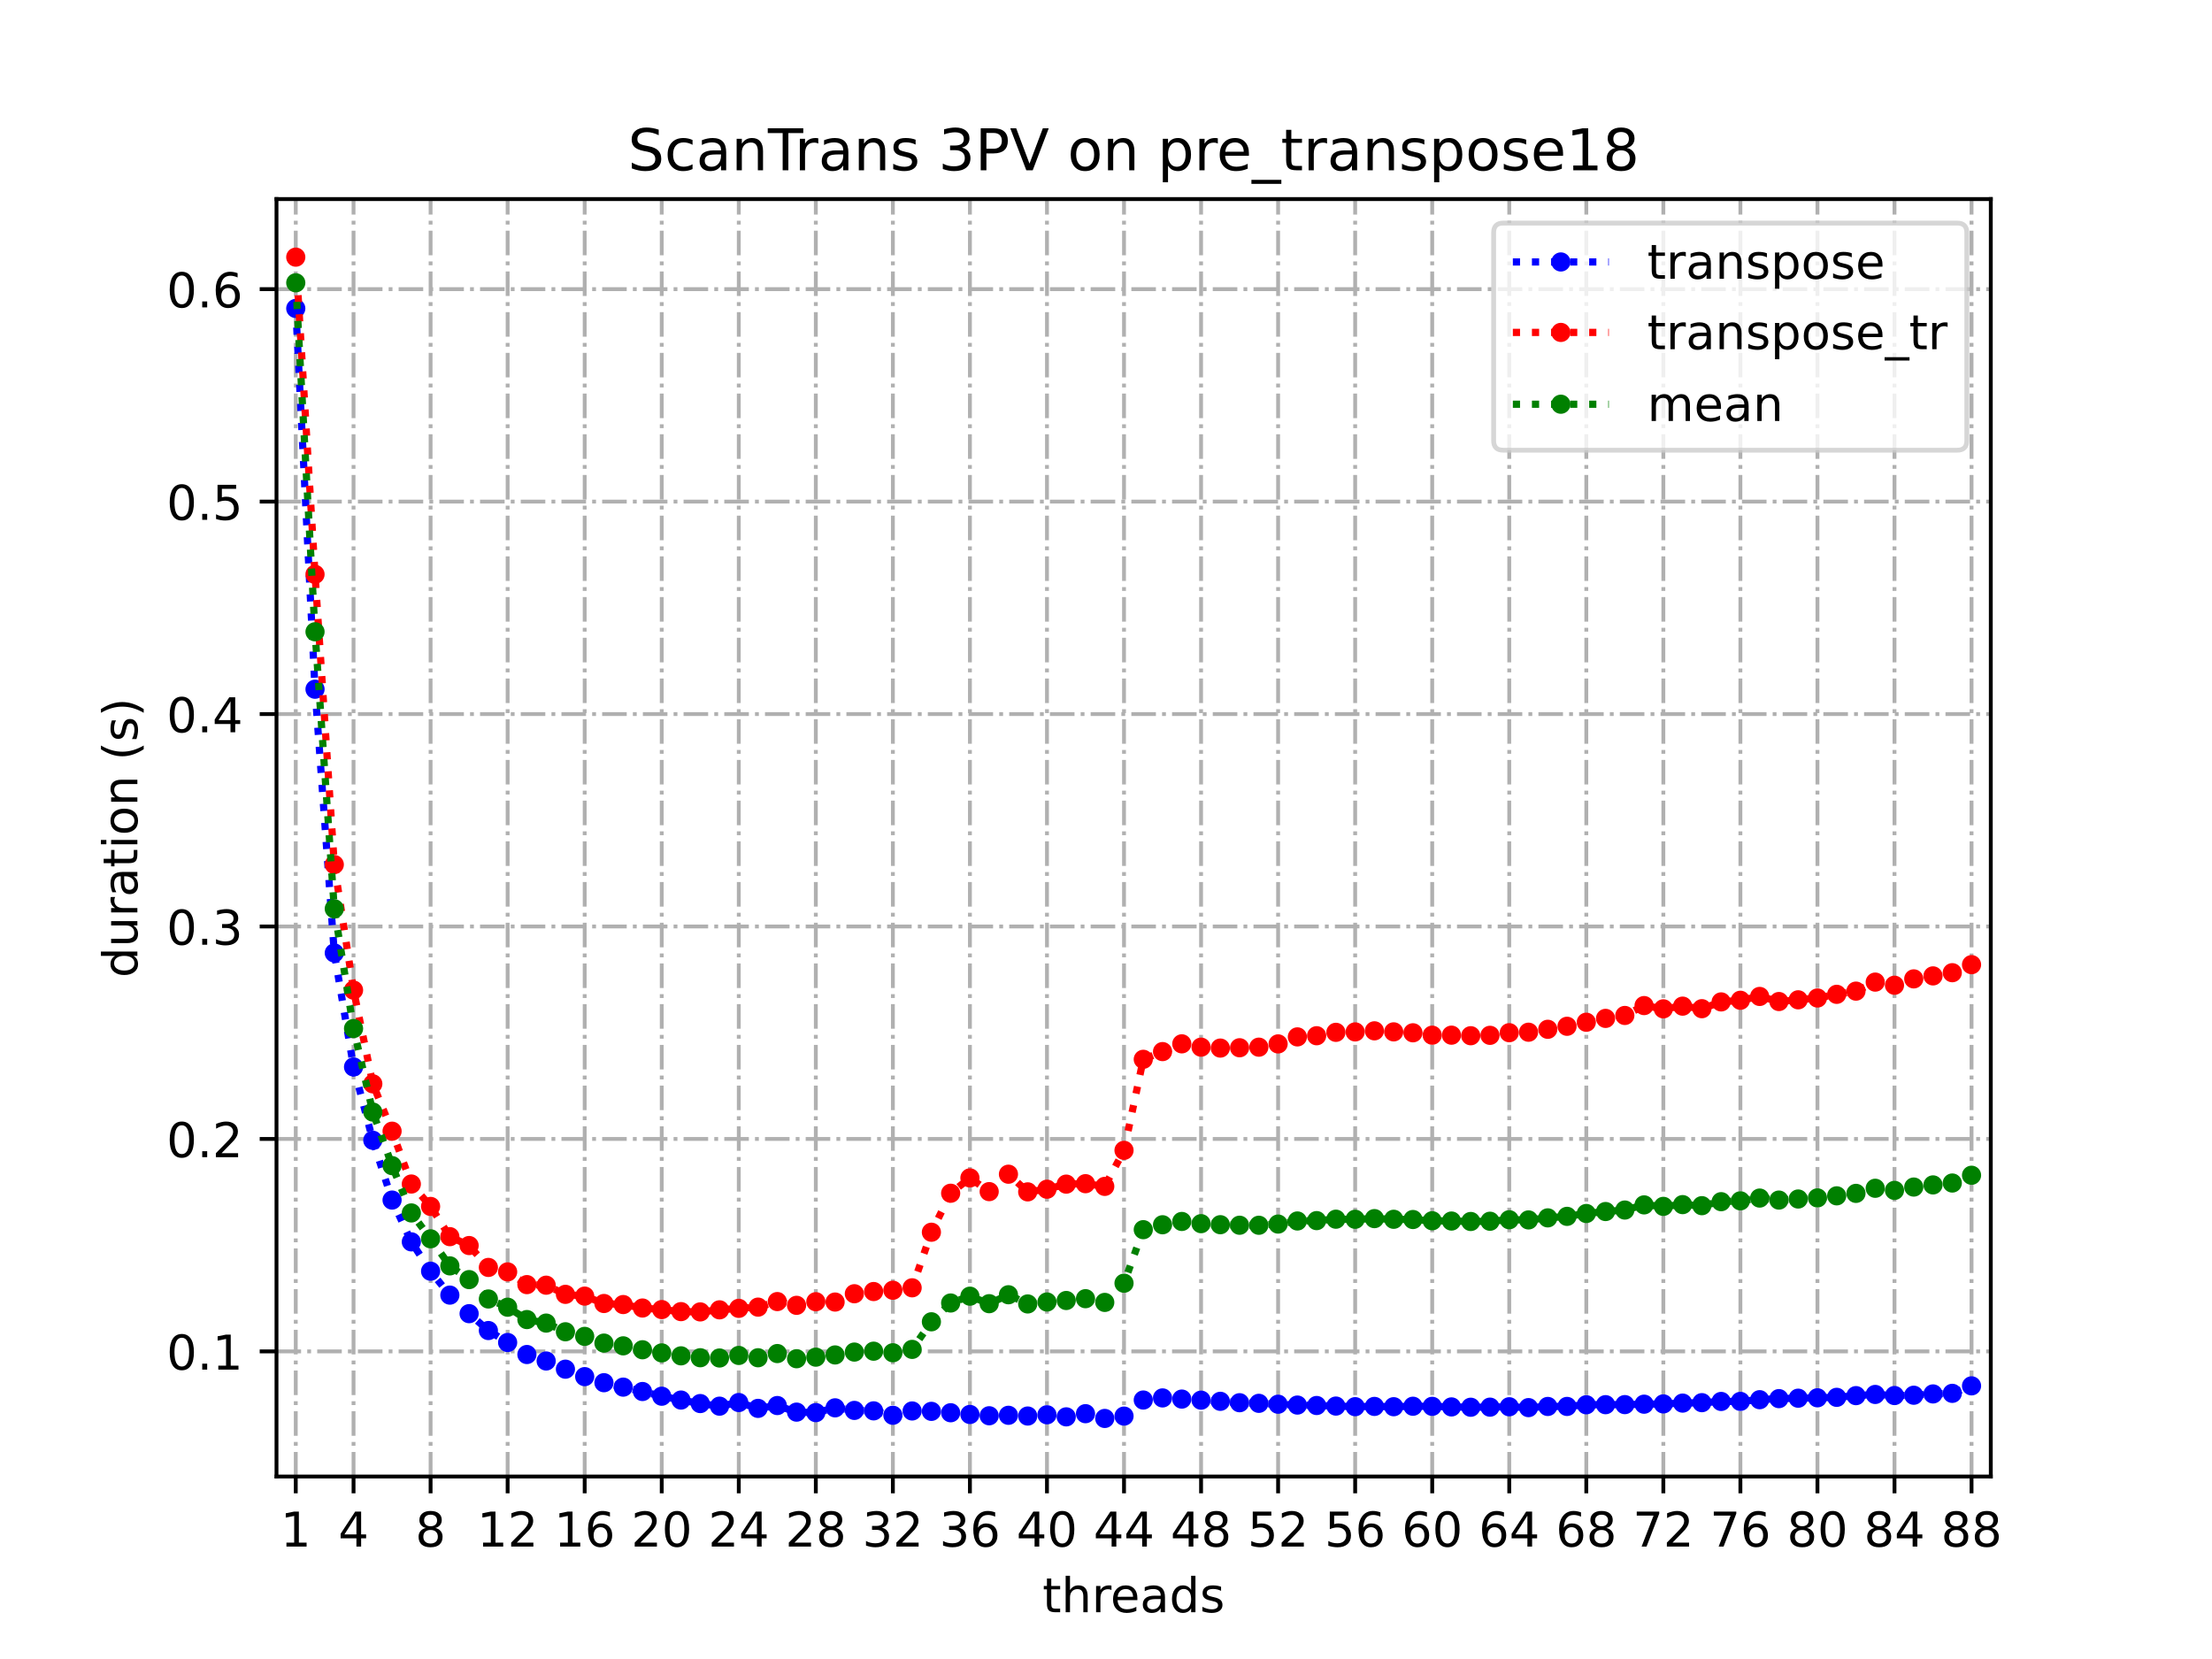 <?xml version="1.0" encoding="utf-8" standalone="no"?>
<!DOCTYPE svg PUBLIC "-//W3C//DTD SVG 1.1//EN"
  "http://www.w3.org/Graphics/SVG/1.1/DTD/svg11.dtd">
<!-- Created with matplotlib (https://matplotlib.org/) -->
<svg height="345.6pt" version="1.1" viewBox="0 0 460.8 345.6" width="460.8pt" xmlns="http://www.w3.org/2000/svg" xmlns:xlink="http://www.w3.org/1999/xlink">
 <defs>
  <style type="text/css">
*{stroke-linecap:butt;stroke-linejoin:round;}
  </style>
 </defs>
 <g id="figure_1">
  <g id="patch_1">
   <path d="M 0 345.6 
L 460.8 345.6 
L 460.8 0 
L 0 0 
z
" style="fill:#ffffff;"/>
  </g>
  <g id="axes_1">
   <g id="patch_2">
    <path d="M 57.6 307.584 
L 414.72 307.584 
L 414.72 41.472 
L 57.6 41.472 
z
" style="fill:#ffffff;"/>
   </g>
   <g id="matplotlib.axis_1">
    <g id="xtick_1">
     <g id="line2d_1">
      <path clip-path="url(#p5ba85cad97)" d="M 61.613 307.584 
L 61.613 41.472 
" style="fill:none;stroke:#b0b0b0;stroke-dasharray:5.12,1.28,0.8,1.28;stroke-dashoffset:0;stroke-width:0.8;"/>
     </g>
     <g id="line2d_2">
      <defs>
       <path d="M 0 0 
L 0 3.5 
" id="mc85307e75b" style="stroke:#000000;stroke-width:0.8;"/>
      </defs>
      <g>
       <use style="stroke:#000000;stroke-width:0.8;" x="61.613" xlink:href="#mc85307e75b" y="307.584"/>
      </g>
     </g>
     <g id="text_1">
      <!-- 1 -->
      <defs>
       <path d="M 12.406 8.297 
L 28.516 8.297 
L 28.516 63.922 
L 10.984 60.406 
L 10.984 69.391 
L 28.422 72.906 
L 38.281 72.906 
L 38.281 8.297 
L 54.391 8.297 
L 54.391 0 
L 12.406 0 
z
" id="DejaVuSans-49"/>
      </defs>
      <g transform="translate(58.431 322.182)scale(0.1 -0.1)">
       <use xlink:href="#DejaVuSans-49"/>
      </g>
     </g>
    </g>
    <g id="xtick_2">
     <g id="line2d_3">
      <path clip-path="url(#p5ba85cad97)" d="M 73.65 307.584 
L 73.65 41.472 
" style="fill:none;stroke:#b0b0b0;stroke-dasharray:5.12,1.28,0.8,1.28;stroke-dashoffset:0;stroke-width:0.8;"/>
     </g>
     <g id="line2d_4">
      <g>
       <use style="stroke:#000000;stroke-width:0.8;" x="73.65" xlink:href="#mc85307e75b" y="307.584"/>
      </g>
     </g>
     <g id="text_2">
      <!-- 4 -->
      <defs>
       <path d="M 37.797 64.312 
L 12.891 25.391 
L 37.797 25.391 
z
M 35.203 72.906 
L 47.609 72.906 
L 47.609 25.391 
L 58.016 25.391 
L 58.016 17.188 
L 47.609 17.188 
L 47.609 0 
L 37.797 0 
L 37.797 17.188 
L 4.891 17.188 
L 4.891 26.703 
z
" id="DejaVuSans-52"/>
      </defs>
      <g transform="translate(70.469 322.182)scale(0.1 -0.1)">
       <use xlink:href="#DejaVuSans-52"/>
      </g>
     </g>
    </g>
    <g id="xtick_3">
     <g id="line2d_5">
      <path clip-path="url(#p5ba85cad97)" d="M 89.701 307.584 
L 89.701 41.472 
" style="fill:none;stroke:#b0b0b0;stroke-dasharray:5.12,1.28,0.8,1.28;stroke-dashoffset:0;stroke-width:0.8;"/>
     </g>
     <g id="line2d_6">
      <g>
       <use style="stroke:#000000;stroke-width:0.8;" x="89.701" xlink:href="#mc85307e75b" y="307.584"/>
      </g>
     </g>
     <g id="text_3">
      <!-- 8 -->
      <defs>
       <path d="M 31.781 34.625 
Q 24.75 34.625 20.719 30.859 
Q 16.703 27.094 16.703 20.516 
Q 16.703 13.922 20.719 10.156 
Q 24.75 6.391 31.781 6.391 
Q 38.812 6.391 42.859 10.172 
Q 46.922 13.969 46.922 20.516 
Q 46.922 27.094 42.891 30.859 
Q 38.875 34.625 31.781 34.625 
z
M 21.922 38.812 
Q 15.578 40.375 12.031 44.719 
Q 8.5 49.078 8.5 55.328 
Q 8.5 64.062 14.719 69.141 
Q 20.953 74.219 31.781 74.219 
Q 42.672 74.219 48.875 69.141 
Q 55.078 64.062 55.078 55.328 
Q 55.078 49.078 51.531 44.719 
Q 48 40.375 41.703 38.812 
Q 48.828 37.156 52.797 32.312 
Q 56.781 27.484 56.781 20.516 
Q 56.781 9.906 50.312 4.234 
Q 43.844 -1.422 31.781 -1.422 
Q 19.734 -1.422 13.25 4.234 
Q 6.781 9.906 6.781 20.516 
Q 6.781 27.484 10.781 32.312 
Q 14.797 37.156 21.922 38.812 
z
M 18.312 54.391 
Q 18.312 48.734 21.844 45.562 
Q 25.391 42.391 31.781 42.391 
Q 38.141 42.391 41.719 45.562 
Q 45.312 48.734 45.312 54.391 
Q 45.312 60.062 41.719 63.234 
Q 38.141 66.406 31.781 66.406 
Q 25.391 66.406 21.844 63.234 
Q 18.312 60.062 18.312 54.391 
z
" id="DejaVuSans-56"/>
      </defs>
      <g transform="translate(86.519 322.182)scale(0.1 -0.1)">
       <use xlink:href="#DejaVuSans-56"/>
      </g>
     </g>
    </g>
    <g id="xtick_4">
     <g id="line2d_7">
      <path clip-path="url(#p5ba85cad97)" d="M 105.751 307.584 
L 105.751 41.472 
" style="fill:none;stroke:#b0b0b0;stroke-dasharray:5.12,1.28,0.8,1.28;stroke-dashoffset:0;stroke-width:0.8;"/>
     </g>
     <g id="line2d_8">
      <g>
       <use style="stroke:#000000;stroke-width:0.8;" x="105.751" xlink:href="#mc85307e75b" y="307.584"/>
      </g>
     </g>
     <g id="text_4">
      <!-- 12 -->
      <defs>
       <path d="M 19.188 8.297 
L 53.609 8.297 
L 53.609 0 
L 7.328 0 
L 7.328 8.297 
Q 12.938 14.109 22.625 23.891 
Q 32.328 33.688 34.812 36.531 
Q 39.547 41.844 41.422 45.531 
Q 43.312 49.219 43.312 52.781 
Q 43.312 58.594 39.234 62.25 
Q 35.156 65.922 28.609 65.922 
Q 23.969 65.922 18.812 64.312 
Q 13.672 62.703 7.812 59.422 
L 7.812 69.391 
Q 13.766 71.781 18.938 73 
Q 24.125 74.219 28.422 74.219 
Q 39.75 74.219 46.484 68.547 
Q 53.219 62.891 53.219 53.422 
Q 53.219 48.922 51.531 44.891 
Q 49.859 40.875 45.406 35.406 
Q 44.188 33.984 37.641 27.219 
Q 31.109 20.453 19.188 8.297 
z
" id="DejaVuSans-50"/>
      </defs>
      <g transform="translate(99.389 322.182)scale(0.1 -0.1)">
       <use xlink:href="#DejaVuSans-49"/>
       <use x="63.623" xlink:href="#DejaVuSans-50"/>
      </g>
     </g>
    </g>
    <g id="xtick_5">
     <g id="line2d_9">
      <path clip-path="url(#p5ba85cad97)" d="M 121.801 307.584 
L 121.801 41.472 
" style="fill:none;stroke:#b0b0b0;stroke-dasharray:5.12,1.28,0.8,1.28;stroke-dashoffset:0;stroke-width:0.8;"/>
     </g>
     <g id="line2d_10">
      <g>
       <use style="stroke:#000000;stroke-width:0.8;" x="121.801" xlink:href="#mc85307e75b" y="307.584"/>
      </g>
     </g>
     <g id="text_5">
      <!-- 16 -->
      <defs>
       <path d="M 33.016 40.375 
Q 26.375 40.375 22.484 35.828 
Q 18.609 31.297 18.609 23.391 
Q 18.609 15.531 22.484 10.953 
Q 26.375 6.391 33.016 6.391 
Q 39.656 6.391 43.531 10.953 
Q 47.406 15.531 47.406 23.391 
Q 47.406 31.297 43.531 35.828 
Q 39.656 40.375 33.016 40.375 
z
M 52.594 71.297 
L 52.594 62.312 
Q 48.875 64.062 45.094 64.984 
Q 41.312 65.922 37.594 65.922 
Q 27.828 65.922 22.672 59.328 
Q 17.531 52.734 16.797 39.406 
Q 19.672 43.656 24.016 45.922 
Q 28.375 48.188 33.594 48.188 
Q 44.578 48.188 50.953 41.516 
Q 57.328 34.859 57.328 23.391 
Q 57.328 12.156 50.688 5.359 
Q 44.047 -1.422 33.016 -1.422 
Q 20.359 -1.422 13.672 8.266 
Q 6.984 17.969 6.984 36.375 
Q 6.984 53.656 15.188 63.938 
Q 23.391 74.219 37.203 74.219 
Q 40.922 74.219 44.703 73.484 
Q 48.484 72.75 52.594 71.297 
z
" id="DejaVuSans-54"/>
      </defs>
      <g transform="translate(115.439 322.182)scale(0.1 -0.1)">
       <use xlink:href="#DejaVuSans-49"/>
       <use x="63.623" xlink:href="#DejaVuSans-54"/>
      </g>
     </g>
    </g>
    <g id="xtick_6">
     <g id="line2d_11">
      <path clip-path="url(#p5ba85cad97)" d="M 137.852 307.584 
L 137.852 41.472 
" style="fill:none;stroke:#b0b0b0;stroke-dasharray:5.12,1.28,0.8,1.28;stroke-dashoffset:0;stroke-width:0.8;"/>
     </g>
     <g id="line2d_12">
      <g>
       <use style="stroke:#000000;stroke-width:0.8;" x="137.852" xlink:href="#mc85307e75b" y="307.584"/>
      </g>
     </g>
     <g id="text_6">
      <!-- 20 -->
      <defs>
       <path d="M 31.781 66.406 
Q 24.172 66.406 20.328 58.906 
Q 16.5 51.422 16.5 36.375 
Q 16.5 21.391 20.328 13.891 
Q 24.172 6.391 31.781 6.391 
Q 39.453 6.391 43.281 13.891 
Q 47.125 21.391 47.125 36.375 
Q 47.125 51.422 43.281 58.906 
Q 39.453 66.406 31.781 66.406 
z
M 31.781 74.219 
Q 44.047 74.219 50.516 64.516 
Q 56.984 54.828 56.984 36.375 
Q 56.984 17.969 50.516 8.266 
Q 44.047 -1.422 31.781 -1.422 
Q 19.531 -1.422 13.062 8.266 
Q 6.594 17.969 6.594 36.375 
Q 6.594 54.828 13.062 64.516 
Q 19.531 74.219 31.781 74.219 
z
" id="DejaVuSans-48"/>
      </defs>
      <g transform="translate(131.489 322.182)scale(0.1 -0.1)">
       <use xlink:href="#DejaVuSans-50"/>
       <use x="63.623" xlink:href="#DejaVuSans-48"/>
      </g>
     </g>
    </g>
    <g id="xtick_7">
     <g id="line2d_13">
      <path clip-path="url(#p5ba85cad97)" d="M 153.902 307.584 
L 153.902 41.472 
" style="fill:none;stroke:#b0b0b0;stroke-dasharray:5.12,1.28,0.8,1.28;stroke-dashoffset:0;stroke-width:0.8;"/>
     </g>
     <g id="line2d_14">
      <g>
       <use style="stroke:#000000;stroke-width:0.8;" x="153.902" xlink:href="#mc85307e75b" y="307.584"/>
      </g>
     </g>
     <g id="text_7">
      <!-- 24 -->
      <g transform="translate(147.54 322.182)scale(0.1 -0.1)">
       <use xlink:href="#DejaVuSans-50"/>
       <use x="63.623" xlink:href="#DejaVuSans-52"/>
      </g>
     </g>
    </g>
    <g id="xtick_8">
     <g id="line2d_15">
      <path clip-path="url(#p5ba85cad97)" d="M 169.952 307.584 
L 169.952 41.472 
" style="fill:none;stroke:#b0b0b0;stroke-dasharray:5.12,1.28,0.8,1.28;stroke-dashoffset:0;stroke-width:0.8;"/>
     </g>
     <g id="line2d_16">
      <g>
       <use style="stroke:#000000;stroke-width:0.8;" x="169.952" xlink:href="#mc85307e75b" y="307.584"/>
      </g>
     </g>
     <g id="text_8">
      <!-- 28 -->
      <g transform="translate(163.59 322.182)scale(0.1 -0.1)">
       <use xlink:href="#DejaVuSans-50"/>
       <use x="63.623" xlink:href="#DejaVuSans-56"/>
      </g>
     </g>
    </g>
    <g id="xtick_9">
     <g id="line2d_17">
      <path clip-path="url(#p5ba85cad97)" d="M 186.003 307.584 
L 186.003 41.472 
" style="fill:none;stroke:#b0b0b0;stroke-dasharray:5.12,1.28,0.8,1.28;stroke-dashoffset:0;stroke-width:0.8;"/>
     </g>
     <g id="line2d_18">
      <g>
       <use style="stroke:#000000;stroke-width:0.8;" x="186.003" xlink:href="#mc85307e75b" y="307.584"/>
      </g>
     </g>
     <g id="text_9">
      <!-- 32 -->
      <defs>
       <path d="M 40.578 39.312 
Q 47.656 37.797 51.625 33 
Q 55.609 28.219 55.609 21.188 
Q 55.609 10.406 48.188 4.484 
Q 40.766 -1.422 27.094 -1.422 
Q 22.516 -1.422 17.656 -0.516 
Q 12.797 0.391 7.625 2.203 
L 7.625 11.719 
Q 11.719 9.328 16.594 8.109 
Q 21.484 6.891 26.812 6.891 
Q 36.078 6.891 40.938 10.547 
Q 45.797 14.203 45.797 21.188 
Q 45.797 27.641 41.281 31.266 
Q 36.766 34.906 28.719 34.906 
L 20.219 34.906 
L 20.219 43.016 
L 29.109 43.016 
Q 36.375 43.016 40.234 45.922 
Q 44.094 48.828 44.094 54.297 
Q 44.094 59.906 40.109 62.906 
Q 36.141 65.922 28.719 65.922 
Q 24.656 65.922 20.016 65.031 
Q 15.375 64.156 9.812 62.312 
L 9.812 71.094 
Q 15.438 72.656 20.344 73.438 
Q 25.25 74.219 29.594 74.219 
Q 40.828 74.219 47.359 69.109 
Q 53.906 64.016 53.906 55.328 
Q 53.906 49.266 50.438 45.094 
Q 46.969 40.922 40.578 39.312 
z
" id="DejaVuSans-51"/>
      </defs>
      <g transform="translate(179.64 322.182)scale(0.1 -0.1)">
       <use xlink:href="#DejaVuSans-51"/>
       <use x="63.623" xlink:href="#DejaVuSans-50"/>
      </g>
     </g>
    </g>
    <g id="xtick_10">
     <g id="line2d_19">
      <path clip-path="url(#p5ba85cad97)" d="M 202.053 307.584 
L 202.053 41.472 
" style="fill:none;stroke:#b0b0b0;stroke-dasharray:5.12,1.28,0.8,1.28;stroke-dashoffset:0;stroke-width:0.8;"/>
     </g>
     <g id="line2d_20">
      <g>
       <use style="stroke:#000000;stroke-width:0.8;" x="202.053" xlink:href="#mc85307e75b" y="307.584"/>
      </g>
     </g>
     <g id="text_10">
      <!-- 36 -->
      <g transform="translate(195.691 322.182)scale(0.1 -0.1)">
       <use xlink:href="#DejaVuSans-51"/>
       <use x="63.623" xlink:href="#DejaVuSans-54"/>
      </g>
     </g>
    </g>
    <g id="xtick_11">
     <g id="line2d_21">
      <path clip-path="url(#p5ba85cad97)" d="M 218.103 307.584 
L 218.103 41.472 
" style="fill:none;stroke:#b0b0b0;stroke-dasharray:5.12,1.28,0.8,1.28;stroke-dashoffset:0;stroke-width:0.8;"/>
     </g>
     <g id="line2d_22">
      <g>
       <use style="stroke:#000000;stroke-width:0.8;" x="218.103" xlink:href="#mc85307e75b" y="307.584"/>
      </g>
     </g>
     <g id="text_11">
      <!-- 40 -->
      <g transform="translate(211.741 322.182)scale(0.1 -0.1)">
       <use xlink:href="#DejaVuSans-52"/>
       <use x="63.623" xlink:href="#DejaVuSans-48"/>
      </g>
     </g>
    </g>
    <g id="xtick_12">
     <g id="line2d_23">
      <path clip-path="url(#p5ba85cad97)" d="M 234.154 307.584 
L 234.154 41.472 
" style="fill:none;stroke:#b0b0b0;stroke-dasharray:5.12,1.28,0.8,1.28;stroke-dashoffset:0;stroke-width:0.8;"/>
     </g>
     <g id="line2d_24">
      <g>
       <use style="stroke:#000000;stroke-width:0.8;" x="234.154" xlink:href="#mc85307e75b" y="307.584"/>
      </g>
     </g>
     <g id="text_12">
      <!-- 44 -->
      <g transform="translate(227.791 322.182)scale(0.1 -0.1)">
       <use xlink:href="#DejaVuSans-52"/>
       <use x="63.623" xlink:href="#DejaVuSans-52"/>
      </g>
     </g>
    </g>
    <g id="xtick_13">
     <g id="line2d_25">
      <path clip-path="url(#p5ba85cad97)" d="M 250.204 307.584 
L 250.204 41.472 
" style="fill:none;stroke:#b0b0b0;stroke-dasharray:5.12,1.28,0.8,1.28;stroke-dashoffset:0;stroke-width:0.8;"/>
     </g>
     <g id="line2d_26">
      <g>
       <use style="stroke:#000000;stroke-width:0.8;" x="250.204" xlink:href="#mc85307e75b" y="307.584"/>
      </g>
     </g>
     <g id="text_13">
      <!-- 48 -->
      <g transform="translate(243.842 322.182)scale(0.1 -0.1)">
       <use xlink:href="#DejaVuSans-52"/>
       <use x="63.623" xlink:href="#DejaVuSans-56"/>
      </g>
     </g>
    </g>
    <g id="xtick_14">
     <g id="line2d_27">
      <path clip-path="url(#p5ba85cad97)" d="M 266.254 307.584 
L 266.254 41.472 
" style="fill:none;stroke:#b0b0b0;stroke-dasharray:5.12,1.28,0.8,1.28;stroke-dashoffset:0;stroke-width:0.8;"/>
     </g>
     <g id="line2d_28">
      <g>
       <use style="stroke:#000000;stroke-width:0.8;" x="266.254" xlink:href="#mc85307e75b" y="307.584"/>
      </g>
     </g>
     <g id="text_14">
      <!-- 52 -->
      <defs>
       <path d="M 10.797 72.906 
L 49.516 72.906 
L 49.516 64.594 
L 19.828 64.594 
L 19.828 46.734 
Q 21.969 47.469 24.109 47.828 
Q 26.266 48.188 28.422 48.188 
Q 40.625 48.188 47.75 41.5 
Q 54.891 34.812 54.891 23.391 
Q 54.891 11.625 47.562 5.094 
Q 40.234 -1.422 26.906 -1.422 
Q 22.312 -1.422 17.547 -0.641 
Q 12.797 0.141 7.719 1.703 
L 7.719 11.625 
Q 12.109 9.234 16.797 8.062 
Q 21.484 6.891 26.703 6.891 
Q 35.156 6.891 40.078 11.328 
Q 45.016 15.766 45.016 23.391 
Q 45.016 31 40.078 35.438 
Q 35.156 39.891 26.703 39.891 
Q 22.75 39.891 18.812 39.016 
Q 14.891 38.141 10.797 36.281 
z
" id="DejaVuSans-53"/>
      </defs>
      <g transform="translate(259.892 322.182)scale(0.1 -0.1)">
       <use xlink:href="#DejaVuSans-53"/>
       <use x="63.623" xlink:href="#DejaVuSans-50"/>
      </g>
     </g>
    </g>
    <g id="xtick_15">
     <g id="line2d_29">
      <path clip-path="url(#p5ba85cad97)" d="M 282.305 307.584 
L 282.305 41.472 
" style="fill:none;stroke:#b0b0b0;stroke-dasharray:5.12,1.28,0.8,1.28;stroke-dashoffset:0;stroke-width:0.8;"/>
     </g>
     <g id="line2d_30">
      <g>
       <use style="stroke:#000000;stroke-width:0.8;" x="282.305" xlink:href="#mc85307e75b" y="307.584"/>
      </g>
     </g>
     <g id="text_15">
      <!-- 56 -->
      <g transform="translate(275.942 322.182)scale(0.1 -0.1)">
       <use xlink:href="#DejaVuSans-53"/>
       <use x="63.623" xlink:href="#DejaVuSans-54"/>
      </g>
     </g>
    </g>
    <g id="xtick_16">
     <g id="line2d_31">
      <path clip-path="url(#p5ba85cad97)" d="M 298.355 307.584 
L 298.355 41.472 
" style="fill:none;stroke:#b0b0b0;stroke-dasharray:5.12,1.28,0.8,1.28;stroke-dashoffset:0;stroke-width:0.8;"/>
     </g>
     <g id="line2d_32">
      <g>
       <use style="stroke:#000000;stroke-width:0.8;" x="298.355" xlink:href="#mc85307e75b" y="307.584"/>
      </g>
     </g>
     <g id="text_16">
      <!-- 60 -->
      <g transform="translate(291.993 322.182)scale(0.1 -0.1)">
       <use xlink:href="#DejaVuSans-54"/>
       <use x="63.623" xlink:href="#DejaVuSans-48"/>
      </g>
     </g>
    </g>
    <g id="xtick_17">
     <g id="line2d_33">
      <path clip-path="url(#p5ba85cad97)" d="M 314.405 307.584 
L 314.405 41.472 
" style="fill:none;stroke:#b0b0b0;stroke-dasharray:5.12,1.28,0.8,1.28;stroke-dashoffset:0;stroke-width:0.8;"/>
     </g>
     <g id="line2d_34">
      <g>
       <use style="stroke:#000000;stroke-width:0.8;" x="314.405" xlink:href="#mc85307e75b" y="307.584"/>
      </g>
     </g>
     <g id="text_17">
      <!-- 64 -->
      <g transform="translate(308.043 322.182)scale(0.1 -0.1)">
       <use xlink:href="#DejaVuSans-54"/>
       <use x="63.623" xlink:href="#DejaVuSans-52"/>
      </g>
     </g>
    </g>
    <g id="xtick_18">
     <g id="line2d_35">
      <path clip-path="url(#p5ba85cad97)" d="M 330.456 307.584 
L 330.456 41.472 
" style="fill:none;stroke:#b0b0b0;stroke-dasharray:5.12,1.28,0.8,1.28;stroke-dashoffset:0;stroke-width:0.8;"/>
     </g>
     <g id="line2d_36">
      <g>
       <use style="stroke:#000000;stroke-width:0.8;" x="330.456" xlink:href="#mc85307e75b" y="307.584"/>
      </g>
     </g>
     <g id="text_18">
      <!-- 68 -->
      <g transform="translate(324.093 322.182)scale(0.1 -0.1)">
       <use xlink:href="#DejaVuSans-54"/>
       <use x="63.623" xlink:href="#DejaVuSans-56"/>
      </g>
     </g>
    </g>
    <g id="xtick_19">
     <g id="line2d_37">
      <path clip-path="url(#p5ba85cad97)" d="M 346.506 307.584 
L 346.506 41.472 
" style="fill:none;stroke:#b0b0b0;stroke-dasharray:5.12,1.28,0.8,1.28;stroke-dashoffset:0;stroke-width:0.8;"/>
     </g>
     <g id="line2d_38">
      <g>
       <use style="stroke:#000000;stroke-width:0.8;" x="346.506" xlink:href="#mc85307e75b" y="307.584"/>
      </g>
     </g>
     <g id="text_19">
      <!-- 72 -->
      <defs>
       <path d="M 8.203 72.906 
L 55.078 72.906 
L 55.078 68.703 
L 28.609 0 
L 18.312 0 
L 43.219 64.594 
L 8.203 64.594 
z
" id="DejaVuSans-55"/>
      </defs>
      <g transform="translate(340.144 322.182)scale(0.1 -0.1)">
       <use xlink:href="#DejaVuSans-55"/>
       <use x="63.623" xlink:href="#DejaVuSans-50"/>
      </g>
     </g>
    </g>
    <g id="xtick_20">
     <g id="line2d_39">
      <path clip-path="url(#p5ba85cad97)" d="M 362.556 307.584 
L 362.556 41.472 
" style="fill:none;stroke:#b0b0b0;stroke-dasharray:5.12,1.28,0.8,1.28;stroke-dashoffset:0;stroke-width:0.8;"/>
     </g>
     <g id="line2d_40">
      <g>
       <use style="stroke:#000000;stroke-width:0.8;" x="362.556" xlink:href="#mc85307e75b" y="307.584"/>
      </g>
     </g>
     <g id="text_20">
      <!-- 76 -->
      <g transform="translate(356.194 322.182)scale(0.1 -0.1)">
       <use xlink:href="#DejaVuSans-55"/>
       <use x="63.623" xlink:href="#DejaVuSans-54"/>
      </g>
     </g>
    </g>
    <g id="xtick_21">
     <g id="line2d_41">
      <path clip-path="url(#p5ba85cad97)" d="M 378.607 307.584 
L 378.607 41.472 
" style="fill:none;stroke:#b0b0b0;stroke-dasharray:5.12,1.28,0.8,1.28;stroke-dashoffset:0;stroke-width:0.8;"/>
     </g>
     <g id="line2d_42">
      <g>
       <use style="stroke:#000000;stroke-width:0.8;" x="378.607" xlink:href="#mc85307e75b" y="307.584"/>
      </g>
     </g>
     <g id="text_21">
      <!-- 80 -->
      <g transform="translate(372.244 322.182)scale(0.1 -0.1)">
       <use xlink:href="#DejaVuSans-56"/>
       <use x="63.623" xlink:href="#DejaVuSans-48"/>
      </g>
     </g>
    </g>
    <g id="xtick_22">
     <g id="line2d_43">
      <path clip-path="url(#p5ba85cad97)" d="M 394.657 307.584 
L 394.657 41.472 
" style="fill:none;stroke:#b0b0b0;stroke-dasharray:5.12,1.28,0.8,1.28;stroke-dashoffset:0;stroke-width:0.8;"/>
     </g>
     <g id="line2d_44">
      <g>
       <use style="stroke:#000000;stroke-width:0.8;" x="394.657" xlink:href="#mc85307e75b" y="307.584"/>
      </g>
     </g>
     <g id="text_22">
      <!-- 84 -->
      <g transform="translate(388.295 322.182)scale(0.1 -0.1)">
       <use xlink:href="#DejaVuSans-56"/>
       <use x="63.623" xlink:href="#DejaVuSans-52"/>
      </g>
     </g>
    </g>
    <g id="xtick_23">
     <g id="line2d_45">
      <path clip-path="url(#p5ba85cad97)" d="M 410.707 307.584 
L 410.707 41.472 
" style="fill:none;stroke:#b0b0b0;stroke-dasharray:5.12,1.28,0.8,1.28;stroke-dashoffset:0;stroke-width:0.8;"/>
     </g>
     <g id="line2d_46">
      <g>
       <use style="stroke:#000000;stroke-width:0.8;" x="410.707" xlink:href="#mc85307e75b" y="307.584"/>
      </g>
     </g>
     <g id="text_23">
      <!-- 88 -->
      <g transform="translate(404.345 322.182)scale(0.1 -0.1)">
       <use xlink:href="#DejaVuSans-56"/>
       <use x="63.623" xlink:href="#DejaVuSans-56"/>
      </g>
     </g>
    </g>
    <g id="text_24">
     <!-- threads -->
     <defs>
      <path d="M 18.312 70.219 
L 18.312 54.688 
L 36.812 54.688 
L 36.812 47.703 
L 18.312 47.703 
L 18.312 18.016 
Q 18.312 11.328 20.141 9.422 
Q 21.969 7.516 27.594 7.516 
L 36.812 7.516 
L 36.812 0 
L 27.594 0 
Q 17.188 0 13.234 3.875 
Q 9.281 7.766 9.281 18.016 
L 9.281 47.703 
L 2.688 47.703 
L 2.688 54.688 
L 9.281 54.688 
L 9.281 70.219 
z
" id="DejaVuSans-116"/>
      <path d="M 54.891 33.016 
L 54.891 0 
L 45.906 0 
L 45.906 32.719 
Q 45.906 40.484 42.875 44.328 
Q 39.844 48.188 33.797 48.188 
Q 26.516 48.188 22.312 43.547 
Q 18.109 38.922 18.109 30.906 
L 18.109 0 
L 9.078 0 
L 9.078 75.984 
L 18.109 75.984 
L 18.109 46.188 
Q 21.344 51.125 25.703 53.562 
Q 30.078 56 35.797 56 
Q 45.219 56 50.047 50.172 
Q 54.891 44.344 54.891 33.016 
z
" id="DejaVuSans-104"/>
      <path d="M 41.109 46.297 
Q 39.594 47.172 37.812 47.578 
Q 36.031 48 33.891 48 
Q 26.266 48 22.188 43.047 
Q 18.109 38.094 18.109 28.812 
L 18.109 0 
L 9.078 0 
L 9.078 54.688 
L 18.109 54.688 
L 18.109 46.188 
Q 20.953 51.172 25.484 53.578 
Q 30.031 56 36.531 56 
Q 37.453 56 38.578 55.875 
Q 39.703 55.766 41.062 55.516 
z
" id="DejaVuSans-114"/>
      <path d="M 56.203 29.594 
L 56.203 25.203 
L 14.891 25.203 
Q 15.484 15.922 20.484 11.062 
Q 25.484 6.203 34.422 6.203 
Q 39.594 6.203 44.453 7.469 
Q 49.312 8.734 54.109 11.281 
L 54.109 2.781 
Q 49.266 0.734 44.188 -0.344 
Q 39.109 -1.422 33.891 -1.422 
Q 20.797 -1.422 13.156 6.188 
Q 5.516 13.812 5.516 26.812 
Q 5.516 40.234 12.766 48.109 
Q 20.016 56 32.328 56 
Q 43.359 56 49.781 48.891 
Q 56.203 41.797 56.203 29.594 
z
M 47.219 32.234 
Q 47.125 39.594 43.094 43.984 
Q 39.062 48.391 32.422 48.391 
Q 24.906 48.391 20.391 44.141 
Q 15.875 39.891 15.188 32.172 
z
" id="DejaVuSans-101"/>
      <path d="M 34.281 27.484 
Q 23.391 27.484 19.188 25 
Q 14.984 22.516 14.984 16.5 
Q 14.984 11.719 18.141 8.906 
Q 21.297 6.109 26.703 6.109 
Q 34.188 6.109 38.703 11.406 
Q 43.219 16.703 43.219 25.484 
L 43.219 27.484 
z
M 52.203 31.203 
L 52.203 0 
L 43.219 0 
L 43.219 8.297 
Q 40.141 3.328 35.547 0.953 
Q 30.953 -1.422 24.312 -1.422 
Q 15.922 -1.422 10.953 3.297 
Q 6 8.016 6 15.922 
Q 6 25.141 12.172 29.828 
Q 18.359 34.516 30.609 34.516 
L 43.219 34.516 
L 43.219 35.406 
Q 43.219 41.609 39.141 45 
Q 35.062 48.391 27.688 48.391 
Q 23 48.391 18.547 47.266 
Q 14.109 46.141 10.016 43.891 
L 10.016 52.203 
Q 14.938 54.109 19.578 55.047 
Q 24.219 56 28.609 56 
Q 40.484 56 46.344 49.844 
Q 52.203 43.703 52.203 31.203 
z
" id="DejaVuSans-97"/>
      <path d="M 45.406 46.391 
L 45.406 75.984 
L 54.391 75.984 
L 54.391 0 
L 45.406 0 
L 45.406 8.203 
Q 42.578 3.328 38.25 0.953 
Q 33.938 -1.422 27.875 -1.422 
Q 17.969 -1.422 11.734 6.484 
Q 5.516 14.406 5.516 27.297 
Q 5.516 40.188 11.734 48.094 
Q 17.969 56 27.875 56 
Q 33.938 56 38.25 53.625 
Q 42.578 51.266 45.406 46.391 
z
M 14.797 27.297 
Q 14.797 17.391 18.875 11.75 
Q 22.953 6.109 30.078 6.109 
Q 37.203 6.109 41.297 11.75 
Q 45.406 17.391 45.406 27.297 
Q 45.406 37.203 41.297 42.844 
Q 37.203 48.484 30.078 48.484 
Q 22.953 48.484 18.875 42.844 
Q 14.797 37.203 14.797 27.297 
z
" id="DejaVuSans-100"/>
      <path d="M 44.281 53.078 
L 44.281 44.578 
Q 40.484 46.531 36.375 47.5 
Q 32.281 48.484 27.875 48.484 
Q 21.188 48.484 17.844 46.438 
Q 14.5 44.391 14.5 40.281 
Q 14.5 37.156 16.891 35.375 
Q 19.281 33.594 26.516 31.984 
L 29.594 31.297 
Q 39.156 29.25 43.188 25.516 
Q 47.219 21.781 47.219 15.094 
Q 47.219 7.469 41.188 3.016 
Q 35.156 -1.422 24.609 -1.422 
Q 20.219 -1.422 15.453 -0.562 
Q 10.688 0.297 5.422 2 
L 5.422 11.281 
Q 10.406 8.688 15.234 7.391 
Q 20.062 6.109 24.812 6.109 
Q 31.156 6.109 34.562 8.281 
Q 37.984 10.453 37.984 14.406 
Q 37.984 18.062 35.516 20.016 
Q 33.062 21.969 24.703 23.781 
L 21.578 24.516 
Q 13.234 26.266 9.516 29.906 
Q 5.812 33.547 5.812 39.891 
Q 5.812 47.609 11.281 51.797 
Q 16.75 56 26.812 56 
Q 31.781 56 36.172 55.266 
Q 40.578 54.547 44.281 53.078 
z
" id="DejaVuSans-115"/>
     </defs>
     <g transform="translate(217.169 335.861)scale(0.1 -0.1)">
      <use xlink:href="#DejaVuSans-116"/>
      <use x="39.209" xlink:href="#DejaVuSans-104"/>
      <use x="102.588" xlink:href="#DejaVuSans-114"/>
      <use x="141.451" xlink:href="#DejaVuSans-101"/>
      <use x="202.975" xlink:href="#DejaVuSans-97"/>
      <use x="264.254" xlink:href="#DejaVuSans-100"/>
      <use x="327.73" xlink:href="#DejaVuSans-115"/>
     </g>
    </g>
   </g>
   <g id="matplotlib.axis_2">
    <g id="ytick_1">
     <g id="line2d_47">
      <path clip-path="url(#p5ba85cad97)" d="M 57.6 281.517 
L 414.72 281.517 
" style="fill:none;stroke:#b0b0b0;stroke-dasharray:5.12,1.28,0.8,1.28;stroke-dashoffset:0;stroke-width:0.8;"/>
     </g>
     <g id="line2d_48">
      <defs>
       <path d="M 0 0 
L -3.5 0 
" id="md4778ea06c" style="stroke:#000000;stroke-width:0.8;"/>
      </defs>
      <g>
       <use style="stroke:#000000;stroke-width:0.8;" x="57.6" xlink:href="#md4778ea06c" y="281.517"/>
      </g>
     </g>
     <g id="text_25">
      <!-- 0.1 -->
      <defs>
       <path d="M 10.688 12.406 
L 21 12.406 
L 21 0 
L 10.688 0 
z
" id="DejaVuSans-46"/>
      </defs>
      <g transform="translate(34.697 285.316)scale(0.1 -0.1)">
       <use xlink:href="#DejaVuSans-48"/>
       <use x="63.623" xlink:href="#DejaVuSans-46"/>
       <use x="95.41" xlink:href="#DejaVuSans-49"/>
      </g>
     </g>
    </g>
    <g id="ytick_2">
     <g id="line2d_49">
      <path clip-path="url(#p5ba85cad97)" d="M 57.6 237.261 
L 414.72 237.261 
" style="fill:none;stroke:#b0b0b0;stroke-dasharray:5.12,1.28,0.8,1.28;stroke-dashoffset:0;stroke-width:0.8;"/>
     </g>
     <g id="line2d_50">
      <g>
       <use style="stroke:#000000;stroke-width:0.8;" x="57.6" xlink:href="#md4778ea06c" y="237.261"/>
      </g>
     </g>
     <g id="text_26">
      <!-- 0.2 -->
      <g transform="translate(34.697 241.06)scale(0.1 -0.1)">
       <use xlink:href="#DejaVuSans-48"/>
       <use x="63.623" xlink:href="#DejaVuSans-46"/>
       <use x="95.41" xlink:href="#DejaVuSans-50"/>
      </g>
     </g>
    </g>
    <g id="ytick_3">
     <g id="line2d_51">
      <path clip-path="url(#p5ba85cad97)" d="M 57.6 193.004 
L 414.72 193.004 
" style="fill:none;stroke:#b0b0b0;stroke-dasharray:5.12,1.28,0.8,1.28;stroke-dashoffset:0;stroke-width:0.8;"/>
     </g>
     <g id="line2d_52">
      <g>
       <use style="stroke:#000000;stroke-width:0.8;" x="57.6" xlink:href="#md4778ea06c" y="193.004"/>
      </g>
     </g>
     <g id="text_27">
      <!-- 0.3 -->
      <g transform="translate(34.697 196.803)scale(0.1 -0.1)">
       <use xlink:href="#DejaVuSans-48"/>
       <use x="63.623" xlink:href="#DejaVuSans-46"/>
       <use x="95.41" xlink:href="#DejaVuSans-51"/>
      </g>
     </g>
    </g>
    <g id="ytick_4">
     <g id="line2d_53">
      <path clip-path="url(#p5ba85cad97)" d="M 57.6 148.748 
L 414.72 148.748 
" style="fill:none;stroke:#b0b0b0;stroke-dasharray:5.12,1.28,0.8,1.28;stroke-dashoffset:0;stroke-width:0.8;"/>
     </g>
     <g id="line2d_54">
      <g>
       <use style="stroke:#000000;stroke-width:0.8;" x="57.6" xlink:href="#md4778ea06c" y="148.748"/>
      </g>
     </g>
     <g id="text_28">
      <!-- 0.4 -->
      <g transform="translate(34.697 152.547)scale(0.1 -0.1)">
       <use xlink:href="#DejaVuSans-48"/>
       <use x="63.623" xlink:href="#DejaVuSans-46"/>
       <use x="95.41" xlink:href="#DejaVuSans-52"/>
      </g>
     </g>
    </g>
    <g id="ytick_5">
     <g id="line2d_55">
      <path clip-path="url(#p5ba85cad97)" d="M 57.6 104.491 
L 414.72 104.491 
" style="fill:none;stroke:#b0b0b0;stroke-dasharray:5.12,1.28,0.8,1.28;stroke-dashoffset:0;stroke-width:0.8;"/>
     </g>
     <g id="line2d_56">
      <g>
       <use style="stroke:#000000;stroke-width:0.8;" x="57.6" xlink:href="#md4778ea06c" y="104.491"/>
      </g>
     </g>
     <g id="text_29">
      <!-- 0.5 -->
      <g transform="translate(34.697 108.29)scale(0.1 -0.1)">
       <use xlink:href="#DejaVuSans-48"/>
       <use x="63.623" xlink:href="#DejaVuSans-46"/>
       <use x="95.41" xlink:href="#DejaVuSans-53"/>
      </g>
     </g>
    </g>
    <g id="ytick_6">
     <g id="line2d_57">
      <path clip-path="url(#p5ba85cad97)" d="M 57.6 60.235 
L 414.72 60.235 
" style="fill:none;stroke:#b0b0b0;stroke-dasharray:5.12,1.28,0.8,1.28;stroke-dashoffset:0;stroke-width:0.8;"/>
     </g>
     <g id="line2d_58">
      <g>
       <use style="stroke:#000000;stroke-width:0.8;" x="57.6" xlink:href="#md4778ea06c" y="60.235"/>
      </g>
     </g>
     <g id="text_30">
      <!-- 0.6 -->
      <g transform="translate(34.697 64.034)scale(0.1 -0.1)">
       <use xlink:href="#DejaVuSans-48"/>
       <use x="63.623" xlink:href="#DejaVuSans-46"/>
       <use x="95.41" xlink:href="#DejaVuSans-54"/>
      </g>
     </g>
    </g>
    <g id="text_31">
     <!-- duration (s) -->
     <defs>
      <path d="M 8.5 21.578 
L 8.5 54.688 
L 17.484 54.688 
L 17.484 21.922 
Q 17.484 14.156 20.5 10.266 
Q 23.531 6.391 29.594 6.391 
Q 36.859 6.391 41.078 11.031 
Q 45.312 15.672 45.312 23.688 
L 45.312 54.688 
L 54.297 54.688 
L 54.297 0 
L 45.312 0 
L 45.312 8.406 
Q 42.047 3.422 37.719 1 
Q 33.406 -1.422 27.688 -1.422 
Q 18.266 -1.422 13.375 4.438 
Q 8.5 10.297 8.5 21.578 
z
M 31.109 56 
z
" id="DejaVuSans-117"/>
      <path d="M 9.422 54.688 
L 18.406 54.688 
L 18.406 0 
L 9.422 0 
z
M 9.422 75.984 
L 18.406 75.984 
L 18.406 64.594 
L 9.422 64.594 
z
" id="DejaVuSans-105"/>
      <path d="M 30.609 48.391 
Q 23.391 48.391 19.188 42.75 
Q 14.984 37.109 14.984 27.297 
Q 14.984 17.484 19.156 11.844 
Q 23.344 6.203 30.609 6.203 
Q 37.797 6.203 41.984 11.859 
Q 46.188 17.531 46.188 27.297 
Q 46.188 37.016 41.984 42.703 
Q 37.797 48.391 30.609 48.391 
z
M 30.609 56 
Q 42.328 56 49.016 48.375 
Q 55.719 40.766 55.719 27.297 
Q 55.719 13.875 49.016 6.219 
Q 42.328 -1.422 30.609 -1.422 
Q 18.844 -1.422 12.172 6.219 
Q 5.516 13.875 5.516 27.297 
Q 5.516 40.766 12.172 48.375 
Q 18.844 56 30.609 56 
z
" id="DejaVuSans-111"/>
      <path d="M 54.891 33.016 
L 54.891 0 
L 45.906 0 
L 45.906 32.719 
Q 45.906 40.484 42.875 44.328 
Q 39.844 48.188 33.797 48.188 
Q 26.516 48.188 22.312 43.547 
Q 18.109 38.922 18.109 30.906 
L 18.109 0 
L 9.078 0 
L 9.078 54.688 
L 18.109 54.688 
L 18.109 46.188 
Q 21.344 51.125 25.703 53.562 
Q 30.078 56 35.797 56 
Q 45.219 56 50.047 50.172 
Q 54.891 44.344 54.891 33.016 
z
" id="DejaVuSans-110"/>
      <path id="DejaVuSans-32"/>
      <path d="M 31 75.875 
Q 24.469 64.656 21.281 53.656 
Q 18.109 42.672 18.109 31.391 
Q 18.109 20.125 21.312 9.062 
Q 24.516 -2 31 -13.188 
L 23.188 -13.188 
Q 15.875 -1.703 12.234 9.375 
Q 8.594 20.453 8.594 31.391 
Q 8.594 42.281 12.203 53.312 
Q 15.828 64.359 23.188 75.875 
z
" id="DejaVuSans-40"/>
      <path d="M 8.016 75.875 
L 15.828 75.875 
Q 23.141 64.359 26.781 53.312 
Q 30.422 42.281 30.422 31.391 
Q 30.422 20.453 26.781 9.375 
Q 23.141 -1.703 15.828 -13.188 
L 8.016 -13.188 
Q 14.5 -2 17.703 9.062 
Q 20.906 20.125 20.906 31.391 
Q 20.906 42.672 17.703 53.656 
Q 14.5 64.656 8.016 75.875 
z
" id="DejaVuSans-41"/>
     </defs>
     <g transform="translate(28.617 203.663)rotate(-90)scale(0.1 -0.1)">
      <use xlink:href="#DejaVuSans-100"/>
      <use x="63.477" xlink:href="#DejaVuSans-117"/>
      <use x="126.855" xlink:href="#DejaVuSans-114"/>
      <use x="167.969" xlink:href="#DejaVuSans-97"/>
      <use x="229.248" xlink:href="#DejaVuSans-116"/>
      <use x="268.457" xlink:href="#DejaVuSans-105"/>
      <use x="296.24" xlink:href="#DejaVuSans-111"/>
      <use x="357.422" xlink:href="#DejaVuSans-110"/>
      <use x="420.801" xlink:href="#DejaVuSans-32"/>
      <use x="452.588" xlink:href="#DejaVuSans-40"/>
      <use x="491.602" xlink:href="#DejaVuSans-115"/>
      <use x="543.701" xlink:href="#DejaVuSans-41"/>
     </g>
    </g>
   </g>
   <g id="line2d_59">
    <path clip-path="url(#p5ba85cad97)" d="M 61.613 64.257 
L 65.625 143.578 
L 69.638 198.514 
L 73.65 222.266 
L 77.663 237.539 
L 81.676 249.996 
L 85.688 258.702 
L 89.701 264.816 
L 93.713 269.795 
L 97.726 273.661 
L 101.738 277.176 
L 105.751 279.67 
L 109.764 282.17 
L 113.776 283.519 
L 117.789 285.226 
L 121.801 286.777 
L 125.814 288.043 
L 129.827 288.965 
L 133.839 289.877 
L 137.852 290.857 
L 141.864 291.657 
L 145.877 292.388 
L 149.889 292.931 
L 153.902 292.173 
L 157.915 293.391 
L 161.927 292.799 
L 165.94 294.173 
L 169.952 294.274 
L 173.965 293.278 
L 177.978 293.815 
L 181.99 293.907 
L 186.003 294.827 
L 190.015 293.93 
L 194.028 294.011 
L 198.04 294.302 
L 202.053 294.66 
L 206.066 294.929 
L 210.078 294.832 
L 214.091 294.985 
L 218.103 294.723 
L 222.116 295.157 
L 226.129 294.496 
L 230.141 295.488 
L 234.154 294.999 
L 238.166 291.651 
L 242.179 291.213 
L 246.191 291.455 
L 250.204 291.681 
L 254.217 291.921 
L 258.229 292.212 
L 262.242 292.341 
L 266.254 292.525 
L 270.267 292.701 
L 274.28 292.792 
L 278.292 292.91 
L 282.305 293.036 
L 286.317 292.982 
L 290.33 293.044 
L 294.342 292.946 
L 298.355 292.966 
L 302.368 293.087 
L 306.38 293.155 
L 310.393 293.137 
L 314.405 293.055 
L 318.418 293.233 
L 322.431 292.99 
L 326.443 292.986 
L 330.456 292.639 
L 334.468 292.619 
L 338.481 292.606 
L 342.493 292.519 
L 346.506 292.459 
L 350.519 292.292 
L 354.531 292.201 
L 358.544 291.948 
L 362.556 291.937 
L 366.569 291.581 
L 370.582 291.359 
L 374.594 291.271 
L 378.607 291.189 
L 382.619 291.092 
L 386.632 290.736 
L 390.644 290.489 
L 394.657 290.716 
L 398.67 290.652 
L 402.682 290.381 
L 406.695 290.26 
L 410.707 288.698 
" style="fill:none;stroke:#0000ff;stroke-dasharray:1.5,2.475;stroke-dashoffset:0;stroke-width:1.5;"/>
    <defs>
     <path d="M 0 1.5 
C 0.398 1.5 0.779 1.342 1.061 1.061 
C 1.342 0.779 1.5 0.398 1.5 0 
C 1.5 -0.398 1.342 -0.779 1.061 -1.061 
C 0.779 -1.342 0.398 -1.5 0 -1.5 
C -0.398 -1.5 -0.779 -1.342 -1.061 -1.061 
C -1.342 -0.779 -1.5 -0.398 -1.5 0 
C -1.5 0.398 -1.342 0.779 -1.061 1.061 
C -0.779 1.342 -0.398 1.5 0 1.5 
z
" id="m132d87df69" style="stroke:#0000ff;"/>
    </defs>
    <g clip-path="url(#p5ba85cad97)">
     <use style="fill:#0000ff;stroke:#0000ff;" x="61.613" xlink:href="#m132d87df69" y="64.257"/>
     <use style="fill:#0000ff;stroke:#0000ff;" x="65.625" xlink:href="#m132d87df69" y="143.578"/>
     <use style="fill:#0000ff;stroke:#0000ff;" x="69.638" xlink:href="#m132d87df69" y="198.514"/>
     <use style="fill:#0000ff;stroke:#0000ff;" x="73.65" xlink:href="#m132d87df69" y="222.266"/>
     <use style="fill:#0000ff;stroke:#0000ff;" x="77.663" xlink:href="#m132d87df69" y="237.539"/>
     <use style="fill:#0000ff;stroke:#0000ff;" x="81.676" xlink:href="#m132d87df69" y="249.996"/>
     <use style="fill:#0000ff;stroke:#0000ff;" x="85.688" xlink:href="#m132d87df69" y="258.702"/>
     <use style="fill:#0000ff;stroke:#0000ff;" x="89.701" xlink:href="#m132d87df69" y="264.816"/>
     <use style="fill:#0000ff;stroke:#0000ff;" x="93.713" xlink:href="#m132d87df69" y="269.795"/>
     <use style="fill:#0000ff;stroke:#0000ff;" x="97.726" xlink:href="#m132d87df69" y="273.661"/>
     <use style="fill:#0000ff;stroke:#0000ff;" x="101.738" xlink:href="#m132d87df69" y="277.176"/>
     <use style="fill:#0000ff;stroke:#0000ff;" x="105.751" xlink:href="#m132d87df69" y="279.67"/>
     <use style="fill:#0000ff;stroke:#0000ff;" x="109.764" xlink:href="#m132d87df69" y="282.17"/>
     <use style="fill:#0000ff;stroke:#0000ff;" x="113.776" xlink:href="#m132d87df69" y="283.519"/>
     <use style="fill:#0000ff;stroke:#0000ff;" x="117.789" xlink:href="#m132d87df69" y="285.226"/>
     <use style="fill:#0000ff;stroke:#0000ff;" x="121.801" xlink:href="#m132d87df69" y="286.777"/>
     <use style="fill:#0000ff;stroke:#0000ff;" x="125.814" xlink:href="#m132d87df69" y="288.043"/>
     <use style="fill:#0000ff;stroke:#0000ff;" x="129.827" xlink:href="#m132d87df69" y="288.965"/>
     <use style="fill:#0000ff;stroke:#0000ff;" x="133.839" xlink:href="#m132d87df69" y="289.877"/>
     <use style="fill:#0000ff;stroke:#0000ff;" x="137.852" xlink:href="#m132d87df69" y="290.857"/>
     <use style="fill:#0000ff;stroke:#0000ff;" x="141.864" xlink:href="#m132d87df69" y="291.657"/>
     <use style="fill:#0000ff;stroke:#0000ff;" x="145.877" xlink:href="#m132d87df69" y="292.388"/>
     <use style="fill:#0000ff;stroke:#0000ff;" x="149.889" xlink:href="#m132d87df69" y="292.931"/>
     <use style="fill:#0000ff;stroke:#0000ff;" x="153.902" xlink:href="#m132d87df69" y="292.173"/>
     <use style="fill:#0000ff;stroke:#0000ff;" x="157.915" xlink:href="#m132d87df69" y="293.391"/>
     <use style="fill:#0000ff;stroke:#0000ff;" x="161.927" xlink:href="#m132d87df69" y="292.799"/>
     <use style="fill:#0000ff;stroke:#0000ff;" x="165.94" xlink:href="#m132d87df69" y="294.173"/>
     <use style="fill:#0000ff;stroke:#0000ff;" x="169.952" xlink:href="#m132d87df69" y="294.274"/>
     <use style="fill:#0000ff;stroke:#0000ff;" x="173.965" xlink:href="#m132d87df69" y="293.278"/>
     <use style="fill:#0000ff;stroke:#0000ff;" x="177.978" xlink:href="#m132d87df69" y="293.815"/>
     <use style="fill:#0000ff;stroke:#0000ff;" x="181.99" xlink:href="#m132d87df69" y="293.907"/>
     <use style="fill:#0000ff;stroke:#0000ff;" x="186.003" xlink:href="#m132d87df69" y="294.827"/>
     <use style="fill:#0000ff;stroke:#0000ff;" x="190.015" xlink:href="#m132d87df69" y="293.93"/>
     <use style="fill:#0000ff;stroke:#0000ff;" x="194.028" xlink:href="#m132d87df69" y="294.011"/>
     <use style="fill:#0000ff;stroke:#0000ff;" x="198.04" xlink:href="#m132d87df69" y="294.302"/>
     <use style="fill:#0000ff;stroke:#0000ff;" x="202.053" xlink:href="#m132d87df69" y="294.66"/>
     <use style="fill:#0000ff;stroke:#0000ff;" x="206.066" xlink:href="#m132d87df69" y="294.929"/>
     <use style="fill:#0000ff;stroke:#0000ff;" x="210.078" xlink:href="#m132d87df69" y="294.832"/>
     <use style="fill:#0000ff;stroke:#0000ff;" x="214.091" xlink:href="#m132d87df69" y="294.985"/>
     <use style="fill:#0000ff;stroke:#0000ff;" x="218.103" xlink:href="#m132d87df69" y="294.723"/>
     <use style="fill:#0000ff;stroke:#0000ff;" x="222.116" xlink:href="#m132d87df69" y="295.157"/>
     <use style="fill:#0000ff;stroke:#0000ff;" x="226.129" xlink:href="#m132d87df69" y="294.496"/>
     <use style="fill:#0000ff;stroke:#0000ff;" x="230.141" xlink:href="#m132d87df69" y="295.488"/>
     <use style="fill:#0000ff;stroke:#0000ff;" x="234.154" xlink:href="#m132d87df69" y="294.999"/>
     <use style="fill:#0000ff;stroke:#0000ff;" x="238.166" xlink:href="#m132d87df69" y="291.651"/>
     <use style="fill:#0000ff;stroke:#0000ff;" x="242.179" xlink:href="#m132d87df69" y="291.213"/>
     <use style="fill:#0000ff;stroke:#0000ff;" x="246.191" xlink:href="#m132d87df69" y="291.455"/>
     <use style="fill:#0000ff;stroke:#0000ff;" x="250.204" xlink:href="#m132d87df69" y="291.681"/>
     <use style="fill:#0000ff;stroke:#0000ff;" x="254.217" xlink:href="#m132d87df69" y="291.921"/>
     <use style="fill:#0000ff;stroke:#0000ff;" x="258.229" xlink:href="#m132d87df69" y="292.212"/>
     <use style="fill:#0000ff;stroke:#0000ff;" x="262.242" xlink:href="#m132d87df69" y="292.341"/>
     <use style="fill:#0000ff;stroke:#0000ff;" x="266.254" xlink:href="#m132d87df69" y="292.525"/>
     <use style="fill:#0000ff;stroke:#0000ff;" x="270.267" xlink:href="#m132d87df69" y="292.701"/>
     <use style="fill:#0000ff;stroke:#0000ff;" x="274.28" xlink:href="#m132d87df69" y="292.792"/>
     <use style="fill:#0000ff;stroke:#0000ff;" x="278.292" xlink:href="#m132d87df69" y="292.91"/>
     <use style="fill:#0000ff;stroke:#0000ff;" x="282.305" xlink:href="#m132d87df69" y="293.036"/>
     <use style="fill:#0000ff;stroke:#0000ff;" x="286.317" xlink:href="#m132d87df69" y="292.982"/>
     <use style="fill:#0000ff;stroke:#0000ff;" x="290.33" xlink:href="#m132d87df69" y="293.044"/>
     <use style="fill:#0000ff;stroke:#0000ff;" x="294.342" xlink:href="#m132d87df69" y="292.946"/>
     <use style="fill:#0000ff;stroke:#0000ff;" x="298.355" xlink:href="#m132d87df69" y="292.966"/>
     <use style="fill:#0000ff;stroke:#0000ff;" x="302.368" xlink:href="#m132d87df69" y="293.087"/>
     <use style="fill:#0000ff;stroke:#0000ff;" x="306.38" xlink:href="#m132d87df69" y="293.155"/>
     <use style="fill:#0000ff;stroke:#0000ff;" x="310.393" xlink:href="#m132d87df69" y="293.137"/>
     <use style="fill:#0000ff;stroke:#0000ff;" x="314.405" xlink:href="#m132d87df69" y="293.055"/>
     <use style="fill:#0000ff;stroke:#0000ff;" x="318.418" xlink:href="#m132d87df69" y="293.233"/>
     <use style="fill:#0000ff;stroke:#0000ff;" x="322.431" xlink:href="#m132d87df69" y="292.99"/>
     <use style="fill:#0000ff;stroke:#0000ff;" x="326.443" xlink:href="#m132d87df69" y="292.986"/>
     <use style="fill:#0000ff;stroke:#0000ff;" x="330.456" xlink:href="#m132d87df69" y="292.639"/>
     <use style="fill:#0000ff;stroke:#0000ff;" x="334.468" xlink:href="#m132d87df69" y="292.619"/>
     <use style="fill:#0000ff;stroke:#0000ff;" x="338.481" xlink:href="#m132d87df69" y="292.606"/>
     <use style="fill:#0000ff;stroke:#0000ff;" x="342.493" xlink:href="#m132d87df69" y="292.519"/>
     <use style="fill:#0000ff;stroke:#0000ff;" x="346.506" xlink:href="#m132d87df69" y="292.459"/>
     <use style="fill:#0000ff;stroke:#0000ff;" x="350.519" xlink:href="#m132d87df69" y="292.292"/>
     <use style="fill:#0000ff;stroke:#0000ff;" x="354.531" xlink:href="#m132d87df69" y="292.201"/>
     <use style="fill:#0000ff;stroke:#0000ff;" x="358.544" xlink:href="#m132d87df69" y="291.948"/>
     <use style="fill:#0000ff;stroke:#0000ff;" x="362.556" xlink:href="#m132d87df69" y="291.937"/>
     <use style="fill:#0000ff;stroke:#0000ff;" x="366.569" xlink:href="#m132d87df69" y="291.581"/>
     <use style="fill:#0000ff;stroke:#0000ff;" x="370.582" xlink:href="#m132d87df69" y="291.359"/>
     <use style="fill:#0000ff;stroke:#0000ff;" x="374.594" xlink:href="#m132d87df69" y="291.271"/>
     <use style="fill:#0000ff;stroke:#0000ff;" x="378.607" xlink:href="#m132d87df69" y="291.189"/>
     <use style="fill:#0000ff;stroke:#0000ff;" x="382.619" xlink:href="#m132d87df69" y="291.092"/>
     <use style="fill:#0000ff;stroke:#0000ff;" x="386.632" xlink:href="#m132d87df69" y="290.736"/>
     <use style="fill:#0000ff;stroke:#0000ff;" x="390.644" xlink:href="#m132d87df69" y="290.489"/>
     <use style="fill:#0000ff;stroke:#0000ff;" x="394.657" xlink:href="#m132d87df69" y="290.716"/>
     <use style="fill:#0000ff;stroke:#0000ff;" x="398.67" xlink:href="#m132d87df69" y="290.652"/>
     <use style="fill:#0000ff;stroke:#0000ff;" x="402.682" xlink:href="#m132d87df69" y="290.381"/>
     <use style="fill:#0000ff;stroke:#0000ff;" x="406.695" xlink:href="#m132d87df69" y="290.26"/>
     <use style="fill:#0000ff;stroke:#0000ff;" x="410.707" xlink:href="#m132d87df69" y="288.698"/>
    </g>
   </g>
   <g id="line2d_60">
    <path clip-path="url(#p5ba85cad97)" d="M 61.613 53.568 
L 65.625 119.648 
L 69.638 180.102 
L 73.65 206.259 
L 77.663 225.782 
L 81.676 235.648 
L 85.688 246.653 
L 89.701 251.322 
L 93.713 257.618 
L 97.726 259.47 
L 101.738 264.029 
L 105.751 264.961 
L 109.764 267.609 
L 113.776 267.729 
L 117.789 269.637 
L 121.801 270.005 
L 125.814 271.543 
L 129.827 271.763 
L 133.839 272.485 
L 137.852 272.81 
L 141.864 273.236 
L 145.877 273.295 
L 149.889 272.863 
L 153.902 272.555 
L 157.915 272.299 
L 161.927 271.142 
L 165.94 271.925 
L 169.952 271.17 
L 173.965 271.241 
L 177.978 269.51 
L 181.99 269.05 
L 186.003 268.782 
L 190.015 268.274 
L 194.028 256.695 
L 198.04 248.574 
L 202.053 245.378 
L 206.066 248.236 
L 210.078 244.61 
L 214.091 248.289 
L 218.103 247.736 
L 222.116 246.675 
L 226.129 246.583 
L 230.141 247.146 
L 234.154 239.638 
L 238.166 220.675 
L 242.179 219.067 
L 246.191 217.451 
L 250.204 218.144 
L 254.217 218.334 
L 258.229 218.266 
L 262.242 218.146 
L 266.254 217.467 
L 270.267 216.004 
L 274.28 215.762 
L 278.292 215.054 
L 282.305 214.965 
L 286.317 214.741 
L 290.33 214.956 
L 294.342 215.149 
L 298.355 215.651 
L 302.368 215.645 
L 306.38 215.761 
L 310.393 215.679 
L 314.405 215.129 
L 318.418 215.03 
L 322.431 214.421 
L 326.443 213.794 
L 330.456 212.951 
L 334.468 212.151 
L 338.481 211.539 
L 342.493 209.481 
L 346.506 210.159 
L 350.519 209.598 
L 354.531 210.129 
L 358.544 208.717 
L 362.556 208.374 
L 366.569 207.577 
L 370.582 208.636 
L 374.594 208.28 
L 378.607 207.903 
L 382.619 207.137 
L 386.632 206.471 
L 390.644 204.591 
L 394.657 205.243 
L 398.67 203.919 
L 402.682 203.298 
L 406.695 202.631 
L 410.707 200.956 
" style="fill:none;stroke:#ff0000;stroke-dasharray:1.5,2.475;stroke-dashoffset:0;stroke-width:1.5;"/>
    <defs>
     <path d="M 0 1.5 
C 0.398 1.5 0.779 1.342 1.061 1.061 
C 1.342 0.779 1.5 0.398 1.5 0 
C 1.5 -0.398 1.342 -0.779 1.061 -1.061 
C 0.779 -1.342 0.398 -1.5 0 -1.5 
C -0.398 -1.5 -0.779 -1.342 -1.061 -1.061 
C -1.342 -0.779 -1.5 -0.398 -1.5 0 
C -1.5 0.398 -1.342 0.779 -1.061 1.061 
C -0.779 1.342 -0.398 1.5 0 1.5 
z
" id="m2c2e45262c" style="stroke:#ff0000;"/>
    </defs>
    <g clip-path="url(#p5ba85cad97)">
     <use style="fill:#ff0000;stroke:#ff0000;" x="61.613" xlink:href="#m2c2e45262c" y="53.568"/>
     <use style="fill:#ff0000;stroke:#ff0000;" x="65.625" xlink:href="#m2c2e45262c" y="119.648"/>
     <use style="fill:#ff0000;stroke:#ff0000;" x="69.638" xlink:href="#m2c2e45262c" y="180.102"/>
     <use style="fill:#ff0000;stroke:#ff0000;" x="73.65" xlink:href="#m2c2e45262c" y="206.259"/>
     <use style="fill:#ff0000;stroke:#ff0000;" x="77.663" xlink:href="#m2c2e45262c" y="225.782"/>
     <use style="fill:#ff0000;stroke:#ff0000;" x="81.676" xlink:href="#m2c2e45262c" y="235.648"/>
     <use style="fill:#ff0000;stroke:#ff0000;" x="85.688" xlink:href="#m2c2e45262c" y="246.653"/>
     <use style="fill:#ff0000;stroke:#ff0000;" x="89.701" xlink:href="#m2c2e45262c" y="251.322"/>
     <use style="fill:#ff0000;stroke:#ff0000;" x="93.713" xlink:href="#m2c2e45262c" y="257.618"/>
     <use style="fill:#ff0000;stroke:#ff0000;" x="97.726" xlink:href="#m2c2e45262c" y="259.47"/>
     <use style="fill:#ff0000;stroke:#ff0000;" x="101.738" xlink:href="#m2c2e45262c" y="264.029"/>
     <use style="fill:#ff0000;stroke:#ff0000;" x="105.751" xlink:href="#m2c2e45262c" y="264.961"/>
     <use style="fill:#ff0000;stroke:#ff0000;" x="109.764" xlink:href="#m2c2e45262c" y="267.609"/>
     <use style="fill:#ff0000;stroke:#ff0000;" x="113.776" xlink:href="#m2c2e45262c" y="267.729"/>
     <use style="fill:#ff0000;stroke:#ff0000;" x="117.789" xlink:href="#m2c2e45262c" y="269.637"/>
     <use style="fill:#ff0000;stroke:#ff0000;" x="121.801" xlink:href="#m2c2e45262c" y="270.005"/>
     <use style="fill:#ff0000;stroke:#ff0000;" x="125.814" xlink:href="#m2c2e45262c" y="271.543"/>
     <use style="fill:#ff0000;stroke:#ff0000;" x="129.827" xlink:href="#m2c2e45262c" y="271.763"/>
     <use style="fill:#ff0000;stroke:#ff0000;" x="133.839" xlink:href="#m2c2e45262c" y="272.485"/>
     <use style="fill:#ff0000;stroke:#ff0000;" x="137.852" xlink:href="#m2c2e45262c" y="272.81"/>
     <use style="fill:#ff0000;stroke:#ff0000;" x="141.864" xlink:href="#m2c2e45262c" y="273.236"/>
     <use style="fill:#ff0000;stroke:#ff0000;" x="145.877" xlink:href="#m2c2e45262c" y="273.295"/>
     <use style="fill:#ff0000;stroke:#ff0000;" x="149.889" xlink:href="#m2c2e45262c" y="272.863"/>
     <use style="fill:#ff0000;stroke:#ff0000;" x="153.902" xlink:href="#m2c2e45262c" y="272.555"/>
     <use style="fill:#ff0000;stroke:#ff0000;" x="157.915" xlink:href="#m2c2e45262c" y="272.299"/>
     <use style="fill:#ff0000;stroke:#ff0000;" x="161.927" xlink:href="#m2c2e45262c" y="271.142"/>
     <use style="fill:#ff0000;stroke:#ff0000;" x="165.94" xlink:href="#m2c2e45262c" y="271.925"/>
     <use style="fill:#ff0000;stroke:#ff0000;" x="169.952" xlink:href="#m2c2e45262c" y="271.17"/>
     <use style="fill:#ff0000;stroke:#ff0000;" x="173.965" xlink:href="#m2c2e45262c" y="271.241"/>
     <use style="fill:#ff0000;stroke:#ff0000;" x="177.978" xlink:href="#m2c2e45262c" y="269.51"/>
     <use style="fill:#ff0000;stroke:#ff0000;" x="181.99" xlink:href="#m2c2e45262c" y="269.05"/>
     <use style="fill:#ff0000;stroke:#ff0000;" x="186.003" xlink:href="#m2c2e45262c" y="268.782"/>
     <use style="fill:#ff0000;stroke:#ff0000;" x="190.015" xlink:href="#m2c2e45262c" y="268.274"/>
     <use style="fill:#ff0000;stroke:#ff0000;" x="194.028" xlink:href="#m2c2e45262c" y="256.695"/>
     <use style="fill:#ff0000;stroke:#ff0000;" x="198.04" xlink:href="#m2c2e45262c" y="248.574"/>
     <use style="fill:#ff0000;stroke:#ff0000;" x="202.053" xlink:href="#m2c2e45262c" y="245.378"/>
     <use style="fill:#ff0000;stroke:#ff0000;" x="206.066" xlink:href="#m2c2e45262c" y="248.236"/>
     <use style="fill:#ff0000;stroke:#ff0000;" x="210.078" xlink:href="#m2c2e45262c" y="244.61"/>
     <use style="fill:#ff0000;stroke:#ff0000;" x="214.091" xlink:href="#m2c2e45262c" y="248.289"/>
     <use style="fill:#ff0000;stroke:#ff0000;" x="218.103" xlink:href="#m2c2e45262c" y="247.736"/>
     <use style="fill:#ff0000;stroke:#ff0000;" x="222.116" xlink:href="#m2c2e45262c" y="246.675"/>
     <use style="fill:#ff0000;stroke:#ff0000;" x="226.129" xlink:href="#m2c2e45262c" y="246.583"/>
     <use style="fill:#ff0000;stroke:#ff0000;" x="230.141" xlink:href="#m2c2e45262c" y="247.146"/>
     <use style="fill:#ff0000;stroke:#ff0000;" x="234.154" xlink:href="#m2c2e45262c" y="239.638"/>
     <use style="fill:#ff0000;stroke:#ff0000;" x="238.166" xlink:href="#m2c2e45262c" y="220.675"/>
     <use style="fill:#ff0000;stroke:#ff0000;" x="242.179" xlink:href="#m2c2e45262c" y="219.067"/>
     <use style="fill:#ff0000;stroke:#ff0000;" x="246.191" xlink:href="#m2c2e45262c" y="217.451"/>
     <use style="fill:#ff0000;stroke:#ff0000;" x="250.204" xlink:href="#m2c2e45262c" y="218.144"/>
     <use style="fill:#ff0000;stroke:#ff0000;" x="254.217" xlink:href="#m2c2e45262c" y="218.334"/>
     <use style="fill:#ff0000;stroke:#ff0000;" x="258.229" xlink:href="#m2c2e45262c" y="218.266"/>
     <use style="fill:#ff0000;stroke:#ff0000;" x="262.242" xlink:href="#m2c2e45262c" y="218.146"/>
     <use style="fill:#ff0000;stroke:#ff0000;" x="266.254" xlink:href="#m2c2e45262c" y="217.467"/>
     <use style="fill:#ff0000;stroke:#ff0000;" x="270.267" xlink:href="#m2c2e45262c" y="216.004"/>
     <use style="fill:#ff0000;stroke:#ff0000;" x="274.28" xlink:href="#m2c2e45262c" y="215.762"/>
     <use style="fill:#ff0000;stroke:#ff0000;" x="278.292" xlink:href="#m2c2e45262c" y="215.054"/>
     <use style="fill:#ff0000;stroke:#ff0000;" x="282.305" xlink:href="#m2c2e45262c" y="214.965"/>
     <use style="fill:#ff0000;stroke:#ff0000;" x="286.317" xlink:href="#m2c2e45262c" y="214.741"/>
     <use style="fill:#ff0000;stroke:#ff0000;" x="290.33" xlink:href="#m2c2e45262c" y="214.956"/>
     <use style="fill:#ff0000;stroke:#ff0000;" x="294.342" xlink:href="#m2c2e45262c" y="215.149"/>
     <use style="fill:#ff0000;stroke:#ff0000;" x="298.355" xlink:href="#m2c2e45262c" y="215.651"/>
     <use style="fill:#ff0000;stroke:#ff0000;" x="302.368" xlink:href="#m2c2e45262c" y="215.645"/>
     <use style="fill:#ff0000;stroke:#ff0000;" x="306.38" xlink:href="#m2c2e45262c" y="215.761"/>
     <use style="fill:#ff0000;stroke:#ff0000;" x="310.393" xlink:href="#m2c2e45262c" y="215.679"/>
     <use style="fill:#ff0000;stroke:#ff0000;" x="314.405" xlink:href="#m2c2e45262c" y="215.129"/>
     <use style="fill:#ff0000;stroke:#ff0000;" x="318.418" xlink:href="#m2c2e45262c" y="215.03"/>
     <use style="fill:#ff0000;stroke:#ff0000;" x="322.431" xlink:href="#m2c2e45262c" y="214.421"/>
     <use style="fill:#ff0000;stroke:#ff0000;" x="326.443" xlink:href="#m2c2e45262c" y="213.794"/>
     <use style="fill:#ff0000;stroke:#ff0000;" x="330.456" xlink:href="#m2c2e45262c" y="212.951"/>
     <use style="fill:#ff0000;stroke:#ff0000;" x="334.468" xlink:href="#m2c2e45262c" y="212.151"/>
     <use style="fill:#ff0000;stroke:#ff0000;" x="338.481" xlink:href="#m2c2e45262c" y="211.539"/>
     <use style="fill:#ff0000;stroke:#ff0000;" x="342.493" xlink:href="#m2c2e45262c" y="209.481"/>
     <use style="fill:#ff0000;stroke:#ff0000;" x="346.506" xlink:href="#m2c2e45262c" y="210.159"/>
     <use style="fill:#ff0000;stroke:#ff0000;" x="350.519" xlink:href="#m2c2e45262c" y="209.598"/>
     <use style="fill:#ff0000;stroke:#ff0000;" x="354.531" xlink:href="#m2c2e45262c" y="210.129"/>
     <use style="fill:#ff0000;stroke:#ff0000;" x="358.544" xlink:href="#m2c2e45262c" y="208.717"/>
     <use style="fill:#ff0000;stroke:#ff0000;" x="362.556" xlink:href="#m2c2e45262c" y="208.374"/>
     <use style="fill:#ff0000;stroke:#ff0000;" x="366.569" xlink:href="#m2c2e45262c" y="207.577"/>
     <use style="fill:#ff0000;stroke:#ff0000;" x="370.582" xlink:href="#m2c2e45262c" y="208.636"/>
     <use style="fill:#ff0000;stroke:#ff0000;" x="374.594" xlink:href="#m2c2e45262c" y="208.28"/>
     <use style="fill:#ff0000;stroke:#ff0000;" x="378.607" xlink:href="#m2c2e45262c" y="207.903"/>
     <use style="fill:#ff0000;stroke:#ff0000;" x="382.619" xlink:href="#m2c2e45262c" y="207.137"/>
     <use style="fill:#ff0000;stroke:#ff0000;" x="386.632" xlink:href="#m2c2e45262c" y="206.471"/>
     <use style="fill:#ff0000;stroke:#ff0000;" x="390.644" xlink:href="#m2c2e45262c" y="204.591"/>
     <use style="fill:#ff0000;stroke:#ff0000;" x="394.657" xlink:href="#m2c2e45262c" y="205.243"/>
     <use style="fill:#ff0000;stroke:#ff0000;" x="398.67" xlink:href="#m2c2e45262c" y="203.919"/>
     <use style="fill:#ff0000;stroke:#ff0000;" x="402.682" xlink:href="#m2c2e45262c" y="203.298"/>
     <use style="fill:#ff0000;stroke:#ff0000;" x="406.695" xlink:href="#m2c2e45262c" y="202.631"/>
     <use style="fill:#ff0000;stroke:#ff0000;" x="410.707" xlink:href="#m2c2e45262c" y="200.956"/>
    </g>
   </g>
   <g id="line2d_61">
    <path clip-path="url(#p5ba85cad97)" d="M 61.613 58.913 
L 65.625 131.613 
L 69.638 189.308 
L 73.65 214.263 
L 77.663 231.66 
L 81.676 242.822 
L 85.688 252.678 
L 89.701 258.069 
L 93.713 263.706 
L 97.726 266.565 
L 101.738 270.602 
L 105.751 272.315 
L 109.764 274.89 
L 113.776 275.624 
L 117.789 277.432 
L 121.801 278.391 
L 125.814 279.793 
L 129.827 280.364 
L 133.839 281.181 
L 137.852 281.833 
L 141.864 282.447 
L 145.877 282.842 
L 149.889 282.897 
L 153.902 282.364 
L 157.915 282.845 
L 161.927 281.971 
L 165.94 283.049 
L 169.952 282.722 
L 173.965 282.26 
L 177.978 281.663 
L 181.99 281.478 
L 186.003 281.805 
L 190.015 281.102 
L 194.028 275.353 
L 198.04 271.438 
L 202.053 270.019 
L 206.066 271.583 
L 210.078 269.721 
L 214.091 271.637 
L 218.103 271.23 
L 222.116 270.916 
L 226.129 270.54 
L 230.141 271.317 
L 234.154 267.318 
L 238.166 256.163 
L 242.179 255.14 
L 246.191 254.453 
L 250.204 254.912 
L 254.217 255.127 
L 258.229 255.239 
L 262.242 255.244 
L 266.254 254.996 
L 270.267 254.352 
L 274.28 254.277 
L 278.292 253.982 
L 282.305 254 
L 286.317 253.862 
L 290.33 254 
L 294.342 254.048 
L 298.355 254.308 
L 302.368 254.366 
L 306.38 254.458 
L 310.393 254.408 
L 314.405 254.092 
L 318.418 254.132 
L 322.431 253.705 
L 326.443 253.39 
L 330.456 252.795 
L 334.468 252.385 
L 338.481 252.073 
L 342.493 251 
L 346.506 251.309 
L 350.519 250.945 
L 354.531 251.165 
L 358.544 250.333 
L 362.556 250.156 
L 366.569 249.579 
L 370.582 249.998 
L 374.594 249.775 
L 378.607 249.546 
L 382.619 249.114 
L 386.632 248.603 
L 390.644 247.54 
L 394.657 247.979 
L 398.67 247.285 
L 402.682 246.839 
L 406.695 246.445 
L 410.707 244.827 
" style="fill:none;stroke:#008000;stroke-dasharray:1.5,2.475;stroke-dashoffset:0;stroke-width:1.5;"/>
    <defs>
     <path d="M 0 1.5 
C 0.398 1.5 0.779 1.342 1.061 1.061 
C 1.342 0.779 1.5 0.398 1.5 0 
C 1.5 -0.398 1.342 -0.779 1.061 -1.061 
C 0.779 -1.342 0.398 -1.5 0 -1.5 
C -0.398 -1.5 -0.779 -1.342 -1.061 -1.061 
C -1.342 -0.779 -1.5 -0.398 -1.5 0 
C -1.5 0.398 -1.342 0.779 -1.061 1.061 
C -0.779 1.342 -0.398 1.5 0 1.5 
z
" id="m93e33ef9bf" style="stroke:#008000;"/>
    </defs>
    <g clip-path="url(#p5ba85cad97)">
     <use style="fill:#008000;stroke:#008000;" x="61.613" xlink:href="#m93e33ef9bf" y="58.913"/>
     <use style="fill:#008000;stroke:#008000;" x="65.625" xlink:href="#m93e33ef9bf" y="131.613"/>
     <use style="fill:#008000;stroke:#008000;" x="69.638" xlink:href="#m93e33ef9bf" y="189.308"/>
     <use style="fill:#008000;stroke:#008000;" x="73.65" xlink:href="#m93e33ef9bf" y="214.263"/>
     <use style="fill:#008000;stroke:#008000;" x="77.663" xlink:href="#m93e33ef9bf" y="231.66"/>
     <use style="fill:#008000;stroke:#008000;" x="81.676" xlink:href="#m93e33ef9bf" y="242.822"/>
     <use style="fill:#008000;stroke:#008000;" x="85.688" xlink:href="#m93e33ef9bf" y="252.678"/>
     <use style="fill:#008000;stroke:#008000;" x="89.701" xlink:href="#m93e33ef9bf" y="258.069"/>
     <use style="fill:#008000;stroke:#008000;" x="93.713" xlink:href="#m93e33ef9bf" y="263.706"/>
     <use style="fill:#008000;stroke:#008000;" x="97.726" xlink:href="#m93e33ef9bf" y="266.565"/>
     <use style="fill:#008000;stroke:#008000;" x="101.738" xlink:href="#m93e33ef9bf" y="270.602"/>
     <use style="fill:#008000;stroke:#008000;" x="105.751" xlink:href="#m93e33ef9bf" y="272.315"/>
     <use style="fill:#008000;stroke:#008000;" x="109.764" xlink:href="#m93e33ef9bf" y="274.89"/>
     <use style="fill:#008000;stroke:#008000;" x="113.776" xlink:href="#m93e33ef9bf" y="275.624"/>
     <use style="fill:#008000;stroke:#008000;" x="117.789" xlink:href="#m93e33ef9bf" y="277.432"/>
     <use style="fill:#008000;stroke:#008000;" x="121.801" xlink:href="#m93e33ef9bf" y="278.391"/>
     <use style="fill:#008000;stroke:#008000;" x="125.814" xlink:href="#m93e33ef9bf" y="279.793"/>
     <use style="fill:#008000;stroke:#008000;" x="129.827" xlink:href="#m93e33ef9bf" y="280.364"/>
     <use style="fill:#008000;stroke:#008000;" x="133.839" xlink:href="#m93e33ef9bf" y="281.181"/>
     <use style="fill:#008000;stroke:#008000;" x="137.852" xlink:href="#m93e33ef9bf" y="281.833"/>
     <use style="fill:#008000;stroke:#008000;" x="141.864" xlink:href="#m93e33ef9bf" y="282.447"/>
     <use style="fill:#008000;stroke:#008000;" x="145.877" xlink:href="#m93e33ef9bf" y="282.842"/>
     <use style="fill:#008000;stroke:#008000;" x="149.889" xlink:href="#m93e33ef9bf" y="282.897"/>
     <use style="fill:#008000;stroke:#008000;" x="153.902" xlink:href="#m93e33ef9bf" y="282.364"/>
     <use style="fill:#008000;stroke:#008000;" x="157.915" xlink:href="#m93e33ef9bf" y="282.845"/>
     <use style="fill:#008000;stroke:#008000;" x="161.927" xlink:href="#m93e33ef9bf" y="281.971"/>
     <use style="fill:#008000;stroke:#008000;" x="165.94" xlink:href="#m93e33ef9bf" y="283.049"/>
     <use style="fill:#008000;stroke:#008000;" x="169.952" xlink:href="#m93e33ef9bf" y="282.722"/>
     <use style="fill:#008000;stroke:#008000;" x="173.965" xlink:href="#m93e33ef9bf" y="282.26"/>
     <use style="fill:#008000;stroke:#008000;" x="177.978" xlink:href="#m93e33ef9bf" y="281.663"/>
     <use style="fill:#008000;stroke:#008000;" x="181.99" xlink:href="#m93e33ef9bf" y="281.478"/>
     <use style="fill:#008000;stroke:#008000;" x="186.003" xlink:href="#m93e33ef9bf" y="281.805"/>
     <use style="fill:#008000;stroke:#008000;" x="190.015" xlink:href="#m93e33ef9bf" y="281.102"/>
     <use style="fill:#008000;stroke:#008000;" x="194.028" xlink:href="#m93e33ef9bf" y="275.353"/>
     <use style="fill:#008000;stroke:#008000;" x="198.04" xlink:href="#m93e33ef9bf" y="271.438"/>
     <use style="fill:#008000;stroke:#008000;" x="202.053" xlink:href="#m93e33ef9bf" y="270.019"/>
     <use style="fill:#008000;stroke:#008000;" x="206.066" xlink:href="#m93e33ef9bf" y="271.583"/>
     <use style="fill:#008000;stroke:#008000;" x="210.078" xlink:href="#m93e33ef9bf" y="269.721"/>
     <use style="fill:#008000;stroke:#008000;" x="214.091" xlink:href="#m93e33ef9bf" y="271.637"/>
     <use style="fill:#008000;stroke:#008000;" x="218.103" xlink:href="#m93e33ef9bf" y="271.23"/>
     <use style="fill:#008000;stroke:#008000;" x="222.116" xlink:href="#m93e33ef9bf" y="270.916"/>
     <use style="fill:#008000;stroke:#008000;" x="226.129" xlink:href="#m93e33ef9bf" y="270.54"/>
     <use style="fill:#008000;stroke:#008000;" x="230.141" xlink:href="#m93e33ef9bf" y="271.317"/>
     <use style="fill:#008000;stroke:#008000;" x="234.154" xlink:href="#m93e33ef9bf" y="267.318"/>
     <use style="fill:#008000;stroke:#008000;" x="238.166" xlink:href="#m93e33ef9bf" y="256.163"/>
     <use style="fill:#008000;stroke:#008000;" x="242.179" xlink:href="#m93e33ef9bf" y="255.14"/>
     <use style="fill:#008000;stroke:#008000;" x="246.191" xlink:href="#m93e33ef9bf" y="254.453"/>
     <use style="fill:#008000;stroke:#008000;" x="250.204" xlink:href="#m93e33ef9bf" y="254.912"/>
     <use style="fill:#008000;stroke:#008000;" x="254.217" xlink:href="#m93e33ef9bf" y="255.127"/>
     <use style="fill:#008000;stroke:#008000;" x="258.229" xlink:href="#m93e33ef9bf" y="255.239"/>
     <use style="fill:#008000;stroke:#008000;" x="262.242" xlink:href="#m93e33ef9bf" y="255.244"/>
     <use style="fill:#008000;stroke:#008000;" x="266.254" xlink:href="#m93e33ef9bf" y="254.996"/>
     <use style="fill:#008000;stroke:#008000;" x="270.267" xlink:href="#m93e33ef9bf" y="254.352"/>
     <use style="fill:#008000;stroke:#008000;" x="274.28" xlink:href="#m93e33ef9bf" y="254.277"/>
     <use style="fill:#008000;stroke:#008000;" x="278.292" xlink:href="#m93e33ef9bf" y="253.982"/>
     <use style="fill:#008000;stroke:#008000;" x="282.305" xlink:href="#m93e33ef9bf" y="254"/>
     <use style="fill:#008000;stroke:#008000;" x="286.317" xlink:href="#m93e33ef9bf" y="253.862"/>
     <use style="fill:#008000;stroke:#008000;" x="290.33" xlink:href="#m93e33ef9bf" y="254"/>
     <use style="fill:#008000;stroke:#008000;" x="294.342" xlink:href="#m93e33ef9bf" y="254.048"/>
     <use style="fill:#008000;stroke:#008000;" x="298.355" xlink:href="#m93e33ef9bf" y="254.308"/>
     <use style="fill:#008000;stroke:#008000;" x="302.368" xlink:href="#m93e33ef9bf" y="254.366"/>
     <use style="fill:#008000;stroke:#008000;" x="306.38" xlink:href="#m93e33ef9bf" y="254.458"/>
     <use style="fill:#008000;stroke:#008000;" x="310.393" xlink:href="#m93e33ef9bf" y="254.408"/>
     <use style="fill:#008000;stroke:#008000;" x="314.405" xlink:href="#m93e33ef9bf" y="254.092"/>
     <use style="fill:#008000;stroke:#008000;" x="318.418" xlink:href="#m93e33ef9bf" y="254.132"/>
     <use style="fill:#008000;stroke:#008000;" x="322.431" xlink:href="#m93e33ef9bf" y="253.705"/>
     <use style="fill:#008000;stroke:#008000;" x="326.443" xlink:href="#m93e33ef9bf" y="253.39"/>
     <use style="fill:#008000;stroke:#008000;" x="330.456" xlink:href="#m93e33ef9bf" y="252.795"/>
     <use style="fill:#008000;stroke:#008000;" x="334.468" xlink:href="#m93e33ef9bf" y="252.385"/>
     <use style="fill:#008000;stroke:#008000;" x="338.481" xlink:href="#m93e33ef9bf" y="252.073"/>
     <use style="fill:#008000;stroke:#008000;" x="342.493" xlink:href="#m93e33ef9bf" y="251"/>
     <use style="fill:#008000;stroke:#008000;" x="346.506" xlink:href="#m93e33ef9bf" y="251.309"/>
     <use style="fill:#008000;stroke:#008000;" x="350.519" xlink:href="#m93e33ef9bf" y="250.945"/>
     <use style="fill:#008000;stroke:#008000;" x="354.531" xlink:href="#m93e33ef9bf" y="251.165"/>
     <use style="fill:#008000;stroke:#008000;" x="358.544" xlink:href="#m93e33ef9bf" y="250.333"/>
     <use style="fill:#008000;stroke:#008000;" x="362.556" xlink:href="#m93e33ef9bf" y="250.156"/>
     <use style="fill:#008000;stroke:#008000;" x="366.569" xlink:href="#m93e33ef9bf" y="249.579"/>
     <use style="fill:#008000;stroke:#008000;" x="370.582" xlink:href="#m93e33ef9bf" y="249.998"/>
     <use style="fill:#008000;stroke:#008000;" x="374.594" xlink:href="#m93e33ef9bf" y="249.775"/>
     <use style="fill:#008000;stroke:#008000;" x="378.607" xlink:href="#m93e33ef9bf" y="249.546"/>
     <use style="fill:#008000;stroke:#008000;" x="382.619" xlink:href="#m93e33ef9bf" y="249.114"/>
     <use style="fill:#008000;stroke:#008000;" x="386.632" xlink:href="#m93e33ef9bf" y="248.603"/>
     <use style="fill:#008000;stroke:#008000;" x="390.644" xlink:href="#m93e33ef9bf" y="247.54"/>
     <use style="fill:#008000;stroke:#008000;" x="394.657" xlink:href="#m93e33ef9bf" y="247.979"/>
     <use style="fill:#008000;stroke:#008000;" x="398.67" xlink:href="#m93e33ef9bf" y="247.285"/>
     <use style="fill:#008000;stroke:#008000;" x="402.682" xlink:href="#m93e33ef9bf" y="246.839"/>
     <use style="fill:#008000;stroke:#008000;" x="406.695" xlink:href="#m93e33ef9bf" y="246.445"/>
     <use style="fill:#008000;stroke:#008000;" x="410.707" xlink:href="#m93e33ef9bf" y="244.827"/>
    </g>
   </g>
   <g id="patch_3">
    <path d="M 57.6 307.584 
L 57.6 41.472 
" style="fill:none;stroke:#000000;stroke-linecap:square;stroke-linejoin:miter;stroke-width:0.8;"/>
   </g>
   <g id="patch_4">
    <path d="M 414.72 307.584 
L 414.72 41.472 
" style="fill:none;stroke:#000000;stroke-linecap:square;stroke-linejoin:miter;stroke-width:0.8;"/>
   </g>
   <g id="patch_5">
    <path d="M 57.6 307.584 
L 414.72 307.584 
" style="fill:none;stroke:#000000;stroke-linecap:square;stroke-linejoin:miter;stroke-width:0.8;"/>
   </g>
   <g id="patch_6">
    <path d="M 57.6 41.472 
L 414.72 41.472 
" style="fill:none;stroke:#000000;stroke-linecap:square;stroke-linejoin:miter;stroke-width:0.8;"/>
   </g>
   <g id="text_32">
    <!-- ScanTrans 3PV on pre_transpose18 -->
    <defs>
     <path d="M 53.516 70.516 
L 53.516 60.891 
Q 47.906 63.578 42.922 64.891 
Q 37.938 66.219 33.297 66.219 
Q 25.25 66.219 20.875 63.094 
Q 16.5 59.969 16.5 54.203 
Q 16.5 49.359 19.406 46.891 
Q 22.312 44.438 30.422 42.922 
L 36.375 41.703 
Q 47.406 39.594 52.656 34.297 
Q 57.906 29 57.906 20.125 
Q 57.906 9.516 50.797 4.047 
Q 43.703 -1.422 29.984 -1.422 
Q 24.812 -1.422 18.969 -0.25 
Q 13.141 0.922 6.891 3.219 
L 6.891 13.375 
Q 12.891 10.016 18.656 8.297 
Q 24.422 6.594 29.984 6.594 
Q 38.422 6.594 43.016 9.906 
Q 47.609 13.234 47.609 19.391 
Q 47.609 24.75 44.312 27.781 
Q 41.016 30.812 33.5 32.328 
L 27.484 33.5 
Q 16.453 35.688 11.516 40.375 
Q 6.594 45.062 6.594 53.422 
Q 6.594 63.094 13.406 68.656 
Q 20.219 74.219 32.172 74.219 
Q 37.312 74.219 42.625 73.281 
Q 47.953 72.359 53.516 70.516 
z
" id="DejaVuSans-83"/>
     <path d="M 48.781 52.594 
L 48.781 44.188 
Q 44.969 46.297 41.141 47.344 
Q 37.312 48.391 33.406 48.391 
Q 24.656 48.391 19.812 42.844 
Q 14.984 37.312 14.984 27.297 
Q 14.984 17.281 19.812 11.734 
Q 24.656 6.203 33.406 6.203 
Q 37.312 6.203 41.141 7.25 
Q 44.969 8.297 48.781 10.406 
L 48.781 2.094 
Q 45.016 0.344 40.984 -0.531 
Q 36.969 -1.422 32.422 -1.422 
Q 20.062 -1.422 12.781 6.344 
Q 5.516 14.109 5.516 27.297 
Q 5.516 40.672 12.859 48.328 
Q 20.219 56 33.016 56 
Q 37.156 56 41.109 55.141 
Q 45.062 54.297 48.781 52.594 
z
" id="DejaVuSans-99"/>
     <path d="M -0.297 72.906 
L 61.375 72.906 
L 61.375 64.594 
L 35.5 64.594 
L 35.5 0 
L 25.594 0 
L 25.594 64.594 
L -0.297 64.594 
z
" id="DejaVuSans-84"/>
     <path d="M 19.672 64.797 
L 19.672 37.406 
L 32.078 37.406 
Q 38.969 37.406 42.719 40.969 
Q 46.484 44.531 46.484 51.125 
Q 46.484 57.672 42.719 61.234 
Q 38.969 64.797 32.078 64.797 
z
M 9.812 72.906 
L 32.078 72.906 
Q 44.344 72.906 50.609 67.359 
Q 56.891 61.812 56.891 51.125 
Q 56.891 40.328 50.609 34.812 
Q 44.344 29.297 32.078 29.297 
L 19.672 29.297 
L 19.672 0 
L 9.812 0 
z
" id="DejaVuSans-80"/>
     <path d="M 28.609 0 
L 0.781 72.906 
L 11.078 72.906 
L 34.188 11.531 
L 57.328 72.906 
L 67.578 72.906 
L 39.797 0 
z
" id="DejaVuSans-86"/>
     <path d="M 18.109 8.203 
L 18.109 -20.797 
L 9.078 -20.797 
L 9.078 54.688 
L 18.109 54.688 
L 18.109 46.391 
Q 20.953 51.266 25.266 53.625 
Q 29.594 56 35.594 56 
Q 45.562 56 51.781 48.094 
Q 58.016 40.188 58.016 27.297 
Q 58.016 14.406 51.781 6.484 
Q 45.562 -1.422 35.594 -1.422 
Q 29.594 -1.422 25.266 0.953 
Q 20.953 3.328 18.109 8.203 
z
M 48.688 27.297 
Q 48.688 37.203 44.609 42.844 
Q 40.531 48.484 33.406 48.484 
Q 26.266 48.484 22.188 42.844 
Q 18.109 37.203 18.109 27.297 
Q 18.109 17.391 22.188 11.75 
Q 26.266 6.109 33.406 6.109 
Q 40.531 6.109 44.609 11.75 
Q 48.688 17.391 48.688 27.297 
z
" id="DejaVuSans-112"/>
     <path d="M 50.984 -16.609 
L 50.984 -23.578 
L -0.984 -23.578 
L -0.984 -16.609 
z
" id="DejaVuSans-95"/>
    </defs>
    <g transform="translate(130.798 35.472)scale(0.12 -0.12)">
     <use xlink:href="#DejaVuSans-83"/>
     <use x="63.477" xlink:href="#DejaVuSans-99"/>
     <use x="118.457" xlink:href="#DejaVuSans-97"/>
     <use x="179.736" xlink:href="#DejaVuSans-110"/>
     <use x="243.115" xlink:href="#DejaVuSans-84"/>
     <use x="289.449" xlink:href="#DejaVuSans-114"/>
     <use x="330.562" xlink:href="#DejaVuSans-97"/>
     <use x="391.842" xlink:href="#DejaVuSans-110"/>
     <use x="455.221" xlink:href="#DejaVuSans-115"/>
     <use x="507.32" xlink:href="#DejaVuSans-32"/>
     <use x="539.107" xlink:href="#DejaVuSans-51"/>
     <use x="602.73" xlink:href="#DejaVuSans-80"/>
     <use x="663.033" xlink:href="#DejaVuSans-86"/>
     <use x="731.441" xlink:href="#DejaVuSans-32"/>
     <use x="763.229" xlink:href="#DejaVuSans-111"/>
     <use x="824.41" xlink:href="#DejaVuSans-110"/>
     <use x="887.789" xlink:href="#DejaVuSans-32"/>
     <use x="919.576" xlink:href="#DejaVuSans-112"/>
     <use x="983.053" xlink:href="#DejaVuSans-114"/>
     <use x="1021.916" xlink:href="#DejaVuSans-101"/>
     <use x="1083.439" xlink:href="#DejaVuSans-95"/>
     <use x="1133.439" xlink:href="#DejaVuSans-116"/>
     <use x="1172.648" xlink:href="#DejaVuSans-114"/>
     <use x="1213.762" xlink:href="#DejaVuSans-97"/>
     <use x="1275.041" xlink:href="#DejaVuSans-110"/>
     <use x="1338.42" xlink:href="#DejaVuSans-115"/>
     <use x="1390.52" xlink:href="#DejaVuSans-112"/>
     <use x="1453.996" xlink:href="#DejaVuSans-111"/>
     <use x="1515.178" xlink:href="#DejaVuSans-115"/>
     <use x="1567.277" xlink:href="#DejaVuSans-101"/>
     <use x="1628.801" xlink:href="#DejaVuSans-49"/>
     <use x="1692.424" xlink:href="#DejaVuSans-56"/>
    </g>
   </g>
   <g id="legend_1">
    <g id="patch_7">
     <path d="M 313.153 93.784 
L 407.72 93.784 
Q 409.72 93.784 409.72 91.784 
L 409.72 48.472 
Q 409.72 46.472 407.72 46.472 
L 313.153 46.472 
Q 311.153 46.472 311.153 48.472 
L 311.153 91.784 
Q 311.153 93.784 313.153 93.784 
z
" style="fill:#ffffff;opacity:0.8;stroke:#cccccc;stroke-linejoin:miter;"/>
    </g>
    <g id="line2d_62">
     <path d="M 315.153 54.57 
L 335.153 54.57 
" style="fill:none;stroke:#0000ff;stroke-dasharray:1.5,2.475;stroke-dashoffset:0;stroke-width:1.5;"/>
    </g>
    <g id="line2d_63">
     <g>
      <use style="fill:#0000ff;stroke:#0000ff;" x="325.153" xlink:href="#m132d87df69" y="54.57"/>
     </g>
    </g>
    <g id="text_33">
     <!-- transpose -->
     <g transform="translate(343.153 58.07)scale(0.1 -0.1)">
      <use xlink:href="#DejaVuSans-116"/>
      <use x="39.209" xlink:href="#DejaVuSans-114"/>
      <use x="80.322" xlink:href="#DejaVuSans-97"/>
      <use x="141.602" xlink:href="#DejaVuSans-110"/>
      <use x="204.98" xlink:href="#DejaVuSans-115"/>
      <use x="257.08" xlink:href="#DejaVuSans-112"/>
      <use x="320.557" xlink:href="#DejaVuSans-111"/>
      <use x="381.738" xlink:href="#DejaVuSans-115"/>
      <use x="433.838" xlink:href="#DejaVuSans-101"/>
     </g>
    </g>
    <g id="line2d_64">
     <path d="M 315.153 69.249 
L 335.153 69.249 
" style="fill:none;stroke:#ff0000;stroke-dasharray:1.5,2.475;stroke-dashoffset:0;stroke-width:1.5;"/>
    </g>
    <g id="line2d_65">
     <g>
      <use style="fill:#ff0000;stroke:#ff0000;" x="325.153" xlink:href="#m2c2e45262c" y="69.249"/>
     </g>
    </g>
    <g id="text_34">
     <!-- transpose_tr -->
     <g transform="translate(343.153 72.749)scale(0.1 -0.1)">
      <use xlink:href="#DejaVuSans-116"/>
      <use x="39.209" xlink:href="#DejaVuSans-114"/>
      <use x="80.322" xlink:href="#DejaVuSans-97"/>
      <use x="141.602" xlink:href="#DejaVuSans-110"/>
      <use x="204.98" xlink:href="#DejaVuSans-115"/>
      <use x="257.08" xlink:href="#DejaVuSans-112"/>
      <use x="320.557" xlink:href="#DejaVuSans-111"/>
      <use x="381.738" xlink:href="#DejaVuSans-115"/>
      <use x="433.838" xlink:href="#DejaVuSans-101"/>
      <use x="495.361" xlink:href="#DejaVuSans-95"/>
      <use x="545.361" xlink:href="#DejaVuSans-116"/>
      <use x="584.57" xlink:href="#DejaVuSans-114"/>
     </g>
    </g>
    <g id="line2d_66">
     <path d="M 315.153 84.205 
L 335.153 84.205 
" style="fill:none;stroke:#008000;stroke-dasharray:1.5,2.475;stroke-dashoffset:0;stroke-width:1.5;"/>
    </g>
    <g id="line2d_67">
     <g>
      <use style="fill:#008000;stroke:#008000;" x="325.153" xlink:href="#m93e33ef9bf" y="84.205"/>
     </g>
    </g>
    <g id="text_35">
     <!-- mean -->
     <defs>
      <path d="M 52 44.188 
Q 55.375 50.25 60.062 53.125 
Q 64.75 56 71.094 56 
Q 79.641 56 84.281 50.016 
Q 88.922 44.047 88.922 33.016 
L 88.922 0 
L 79.891 0 
L 79.891 32.719 
Q 79.891 40.578 77.094 44.375 
Q 74.312 48.188 68.609 48.188 
Q 61.625 48.188 57.562 43.547 
Q 53.516 38.922 53.516 30.906 
L 53.516 0 
L 44.484 0 
L 44.484 32.719 
Q 44.484 40.625 41.703 44.406 
Q 38.922 48.188 33.109 48.188 
Q 26.219 48.188 22.156 43.531 
Q 18.109 38.875 18.109 30.906 
L 18.109 0 
L 9.078 0 
L 9.078 54.688 
L 18.109 54.688 
L 18.109 46.188 
Q 21.188 51.219 25.484 53.609 
Q 29.781 56 35.688 56 
Q 41.656 56 45.828 52.969 
Q 50 49.953 52 44.188 
z
" id="DejaVuSans-109"/>
     </defs>
     <g transform="translate(343.153 87.705)scale(0.1 -0.1)">
      <use xlink:href="#DejaVuSans-109"/>
      <use x="97.412" xlink:href="#DejaVuSans-101"/>
      <use x="158.936" xlink:href="#DejaVuSans-97"/>
      <use x="220.215" xlink:href="#DejaVuSans-110"/>
     </g>
    </g>
   </g>
  </g>
 </g>
 <defs>
  <clipPath id="p5ba85cad97">
   <rect height="266.112" width="357.12" x="57.6" y="41.472"/>
  </clipPath>
 </defs>
</svg>
